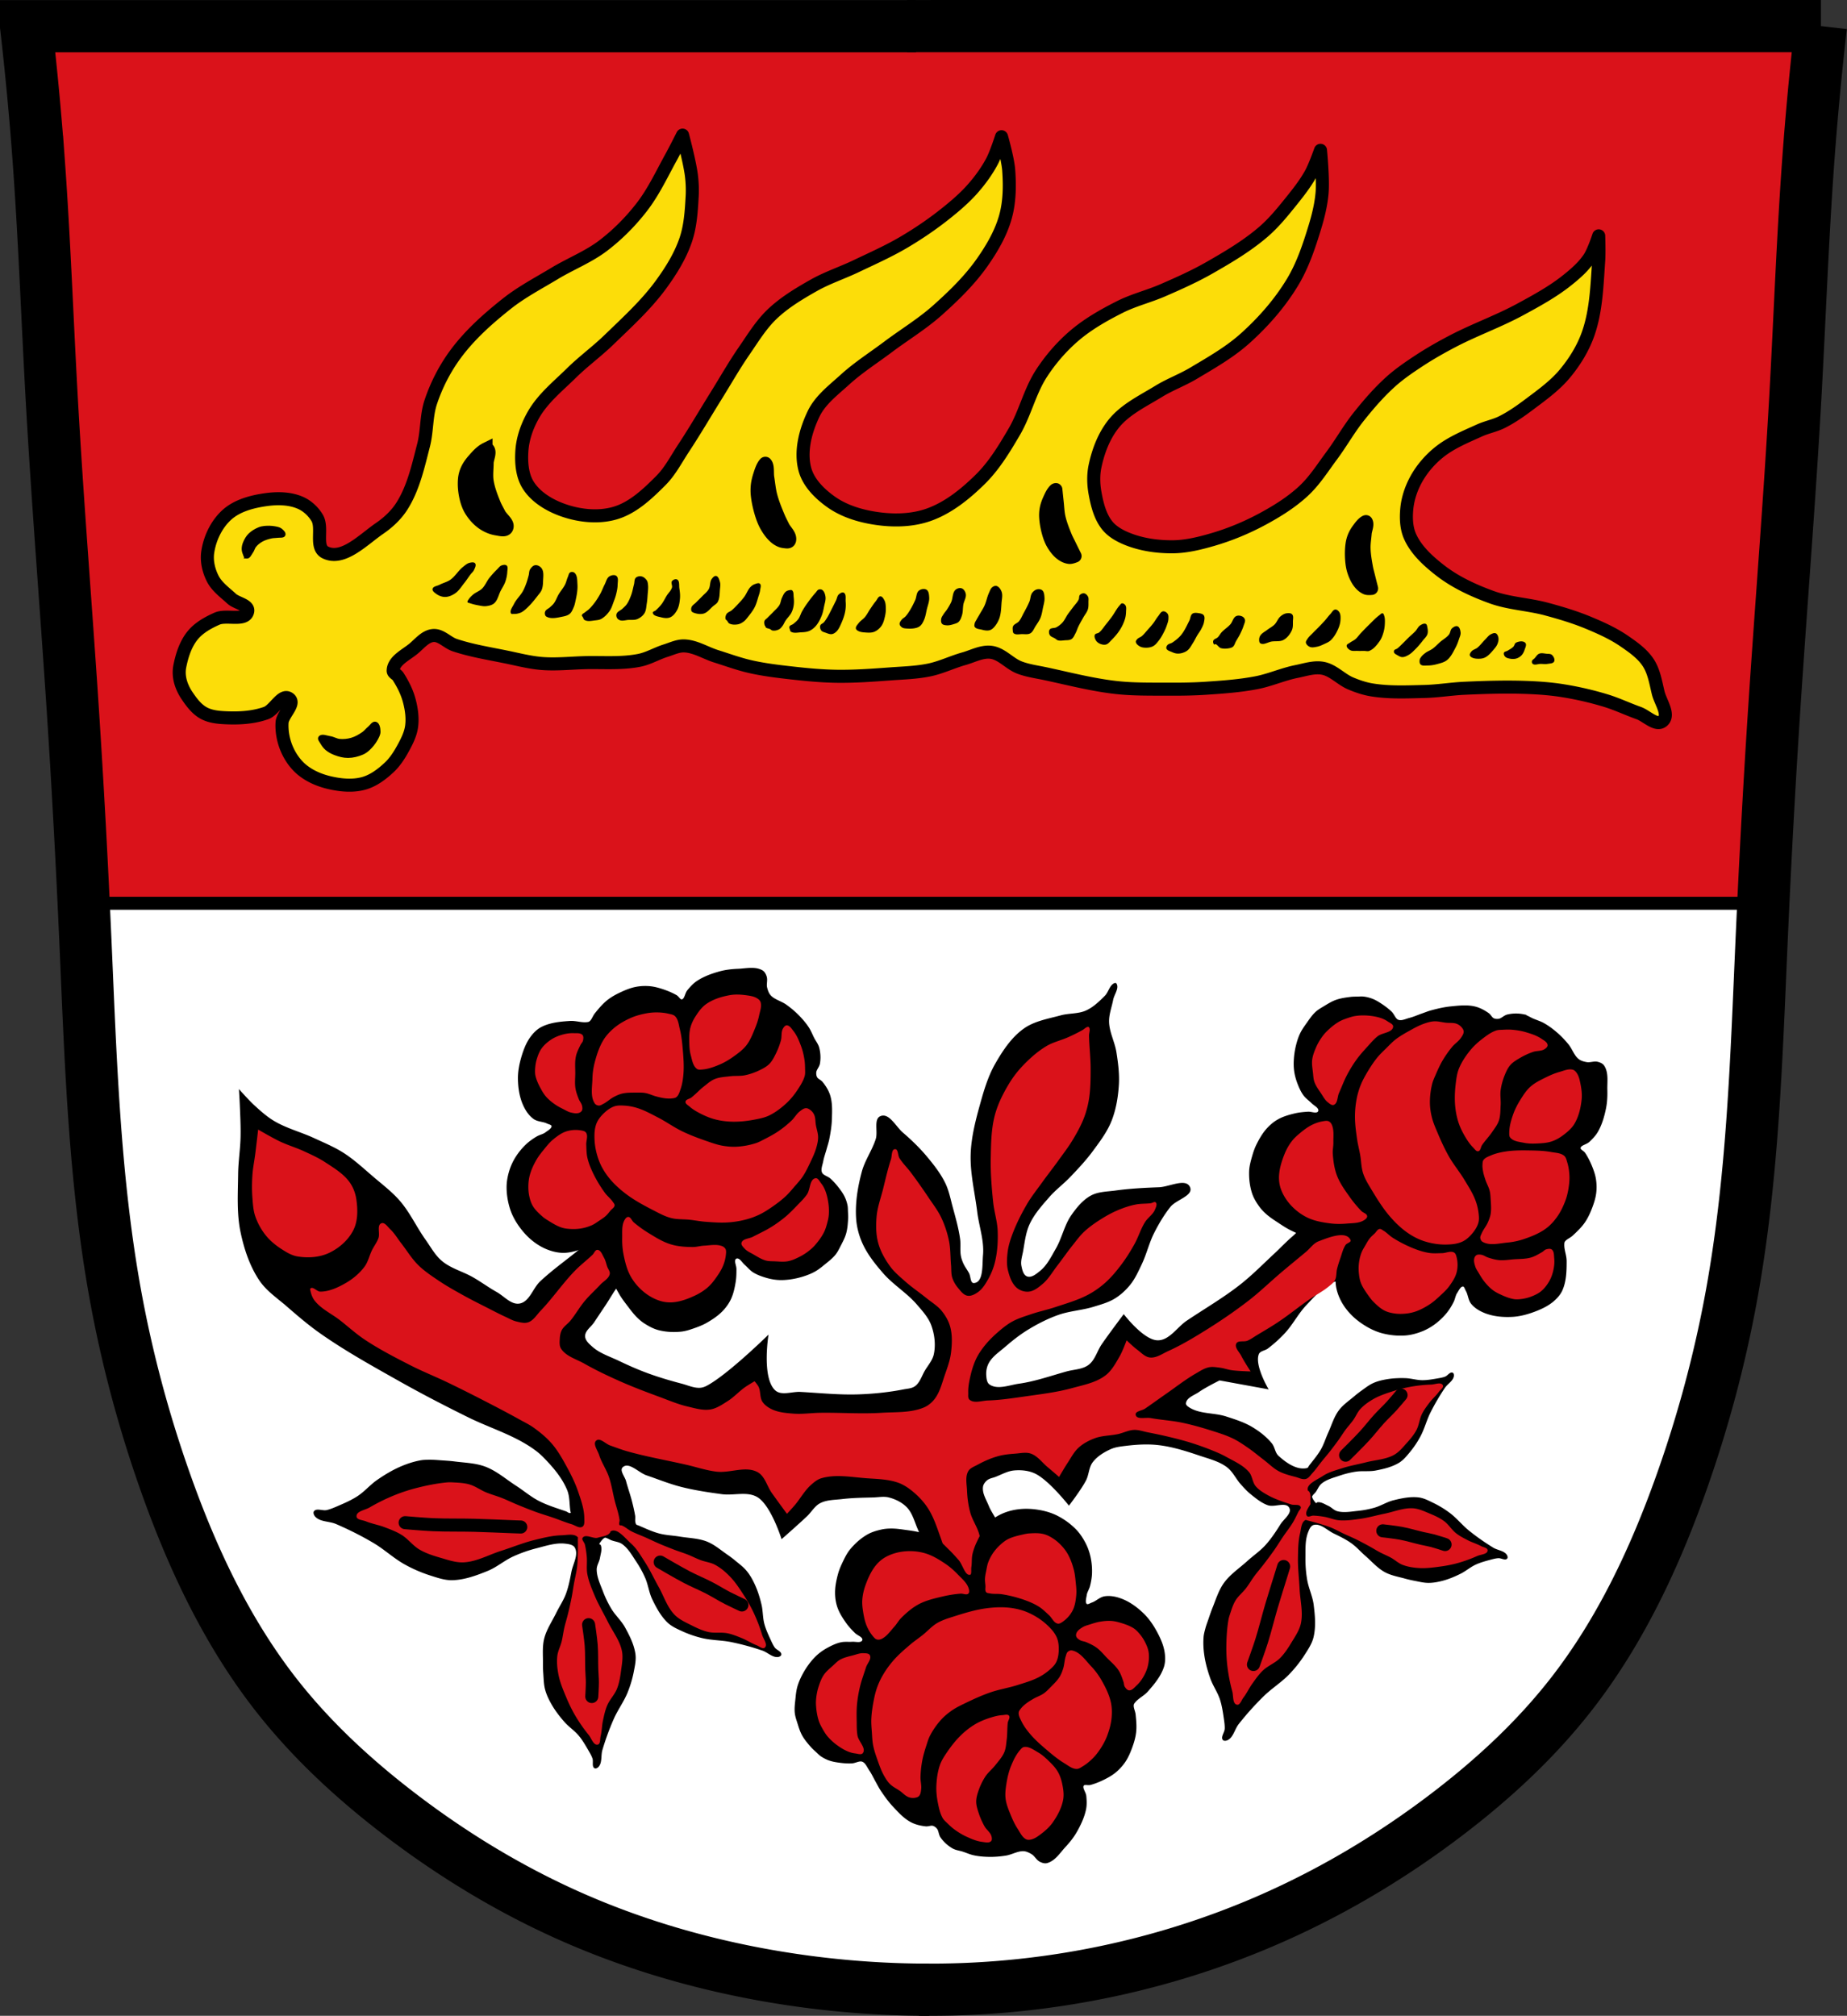 <svg xmlns="http://www.w3.org/2000/svg" width="707.777" height="772.541"><rect width="100%" height="100%" fill="#333333" stroke="none"/><path style="fill:#da121a;fill-opacity:1;stroke:#000;stroke-width:1px;stroke-linecap:butt;stroke-linejoin:miter;stroke-opacity:1" d="m34.832 93.319 685.212 2.68-13.396 255.865-10.047 170.8-18.085 111.189-30.142 72.339-46.216 57.603-77.028 52.245-83.726 27.462-81.716 4.019-79.037-16.745-61.622-24.783-59.613-40.188-45.547-51.575-30.141-79.038-21.434-101.14-6.698-115.207-12.057-212.329z" transform="translate(-24.015 -84.343)"/><path style="fill:#fff;stroke:#000;stroke-width:1px;stroke-linecap:butt;stroke-linejoin:miter;stroke-opacity:1" d="m56.979 429.883 641.166.306-.613 46.564-3.37 55.753-6.739 56.673-25.426 79.954-17.155 34.923-39.824 54.528-34.616 27.57-56.98 34.004-45.644 14.704-35.228 9.19-49.627 3.37-54.835-6.433-38.905-8.578-34.003-8.27-39.212-21.444-44.419-30.634-37.68-32.778-27.57-38.293-18.38-41.355-25.426-113.652-5.514-56.979z" transform="translate(-24.015 -84.343)"/><path style="fill:none;stroke:#000;stroke-width:20;stroke-linecap:butt;stroke-linejoin:miter;stroke-miterlimit:4;stroke-opacity:1;stroke-dasharray:none" d="M380.096 846.884a358.049 358.049 0 0 1-61.898-5.4c-26.242-4.612-52-12.18-76.324-23.05-22.989-10.275-44.635-23.472-64.64-38.764-17.482-13.363-33.796-28.404-47.356-45.732-18.84-24.074-32.032-52.13-42.274-80.932-8.456-23.78-15.006-48.239-19.487-73.076-8.011-44.407-9.374-89.703-11.367-134.783-1.317-29.788-2.918-59.563-4.872-89.315-2.63-40.061-5.9-80.082-8.12-120.168-1.648-29.771-2.719-59.576-4.871-89.315a1229.885 1229.885 0 0 0-4.872-51.965 1410946499.35 1410946499.35 0 0 1 341.019 0" transform="translate(-24.015 -84.343)"/><path style="fill:none;stroke:#000;stroke-width:20;stroke-linecap:butt;stroke-linejoin:miter;stroke-miterlimit:4;stroke-opacity:1;stroke-dasharray:none" d="M376.242 846.85a327.287 327.287 0 0 0 61.17-4.915c26.352-4.636 52.138-12.525 76.52-23.543 22.945-10.369 44.622-23.494 64.641-38.764 17.497-13.344 33.8-28.398 47.356-45.732 18.832-24.08 32.03-52.13 42.274-80.932 8.458-23.778 15.007-48.238 19.487-73.075 8.01-44.408 9.374-89.703 11.367-134.784 1.318-29.787 2.919-59.562 4.872-89.314 2.63-40.062 5.9-80.082 8.12-120.169 1.648-29.77 2.719-59.576 4.871-89.314 1.256-17.354 2.88-34.68 4.872-51.965a1410946499.35 1410946499.35 0 0 0-341.019 0M371.64 94.358h13.79" transform="translate(-24.015 -84.343)"/><path style="fill:none;stroke:#000;stroke-width:5;stroke-linecap:round;stroke-linejoin:miter;stroke-miterlimit:4;stroke-opacity:1;stroke-dasharray:none" d="M56.709 430.512h637.985" transform="translate(-24.015 -84.343)"/><path style="fill:#fcdd09;fill-opacity:1;stroke:#000;stroke-width:5;stroke-linecap:butt;stroke-linejoin:round;stroke-miterlimit:4;stroke-opacity:1;stroke-dasharray:none" d="M95.647 350.874c1.735 2.577 3.708 5.251 6.433 6.74 2.83 1.545 6.274 1.734 9.497 1.838 4.836.155 9.839-.22 14.398-1.838 3.284-1.167 6.116-7.633 8.884-5.514 2.54 1.944-2.58 5.996-2.757 9.19-.191 3.42.487 6.962 1.838 10.109 1.297 3.022 3.283 5.872 5.82 7.965 2.96 2.441 6.68 4.02 10.416 4.901 4.274 1.008 8.936 1.468 13.172.306 3.716-1.019 6.99-3.492 9.803-6.126 2.296-2.15 4.018-4.892 5.514-7.659 1.353-2.502 2.671-5.147 3.063-7.965.467-3.35-.037-6.842-.919-10.109-.88-3.263-2.457-6.349-4.288-9.19-.51-.791-1.857-1.203-1.838-2.144.077-3.901 4.993-6.049 7.964-8.578 2.243-1.909 4.418-4.651 7.352-4.901 3.007-.256 5.41 2.72 8.272 3.676 6.46 2.159 13.24 3.22 19.912 4.595 4.472.922 8.927 2.084 13.478 2.45 5.294.427 10.622-.14 15.93-.306 7.151-.222 14.428.485 21.444-.919 3.518-.704 6.676-2.649 10.103-3.713 2.317-.72 4.627-1.879 7.052-1.8 4.292.137 8.155 2.696 12.253 3.982 4.377 1.372 8.698 2.973 13.173 3.982 5.34 1.204 10.796 1.843 16.236 2.45 5.596.626 11.218 1.148 16.848 1.226 6.848.096 13.695-.418 20.525-.919 5.016-.368 10.09-.492 15.01-1.532 4.518-.954 8.726-3.044 13.173-4.288 3.435-.962 6.88-2.917 10.416-2.451 4.08.537 7.029 4.382 10.876 5.842 3.286 1.247 6.825 1.687 10.26 2.43 8.849 1.91 17.658 4.187 26.652 5.207 6.534.741 13.142.619 19.717.65 4.866.023 9.738-.022 14.593-.344 6.56-.435 13.151-.896 19.606-2.144 5.205-1.007 10.117-3.252 15.317-4.289 3.329-.664 6.775-1.864 10.109-1.225 3.98.762 6.94 4.25 10.676 5.82 2.574 1.083 5.255 1.996 8.01 2.45 6.653 1.099 13.478.78 20.219.614 5.12-.127 10.2-.989 15.317-1.226 8.059-.373 16.14-.62 24.2-.306 4.509.176 9.024.514 13.48 1.225a124.58 124.58 0 0 1 16.43 3.781c4.323 1.31 8.417 3.283 12.672 4.797 3.042 1.082 6.726 5.15 9.19 3.063 2.79-2.363-.85-7.28-1.711-10.833-.953-3.933-1.591-8.14-3.803-11.53-2.253-3.45-5.795-5.935-9.19-8.27-4.252-2.926-9.021-5.064-13.786-7.047-5.158-2.145-10.538-3.744-15.93-5.207-6.958-1.889-14.359-2.136-21.137-4.595-7.041-2.555-14.019-5.792-19.912-10.416-4.496-3.528-9.014-7.643-11.334-12.866-1.46-3.288-1.584-7.143-1.226-10.722.397-3.952 1.742-7.865 3.677-11.334 2.152-3.86 5.146-7.325 8.577-10.11 4.596-3.73 10.223-6.012 15.614-8.457 2.78-1.26 5.858-1.815 8.587-3.183 3.696-1.854 7.109-4.256 10.415-6.74 4.862-3.652 9.91-7.262 13.785-11.947 3.763-4.548 6.95-9.74 8.884-15.317 3.075-8.869 3.317-18.514 3.983-27.877.224-3.157 0-9.496 0-9.496s-1.933 6.001-3.676 8.577c-2.267 3.349-5.41 6.065-8.578 8.578-5.462 4.33-11.642 7.7-17.768 11.028-8.429 4.58-17.543 7.797-26.038 12.253-4.342 2.278-8.621 4.696-12.718 7.39-3.79 2.491-7.569 5.056-10.938 8.091-4.47 4.027-8.432 8.614-12.186 13.315-3.8 4.76-6.782 10.123-10.415 15.01-3.426 4.608-6.522 9.566-10.722 13.48-4.621 4.306-10.07 7.713-15.623 10.722-6.12 3.314-12.617 6.02-19.3 7.964-5.078 1.477-10.335 2.763-15.623 2.757-5.809-.006-11.776-.871-17.155-3.063-2.859-1.165-5.75-2.78-7.658-5.208-2.696-3.43-3.817-7.961-4.595-12.253-.62-3.416-.719-7.02 0-10.416 1.23-5.82 3.473-11.7 7.225-16.316 4.43-5.451 11.13-8.615 17.115-12.291 4.269-2.623 9.034-4.365 13.34-6.928 6.886-4.1 13.953-8.117 19.911-13.479 6.949-6.253 13.244-13.44 18.074-21.444 3.928-6.51 6.36-13.864 8.578-21.137 1.308-4.29 2.379-8.702 2.757-13.172.456-5.397-.613-16.236-.613-16.236s-2.13 6.076-3.676 8.883c-2.05 3.723-4.692 7.102-7.352 10.416-3.376 4.206-6.797 8.453-10.886 11.969-6.276 5.396-13.479 9.66-20.667 13.763-5.712 3.26-11.737 5.954-17.768 8.578-5.425 2.36-11.26 3.769-16.542 6.433-6.147 3.1-12.233 6.55-17.461 11.028-4.837 4.144-9.088 9.059-12.56 14.398-4.483 6.894-6.267 15.263-10.416 22.363-3.803 6.508-7.788 13.105-13.172 18.38-5.661 5.546-12.139 10.793-19.606 13.448-5.985 2.128-12.692 2.369-18.993 1.563-6.438-.825-13.078-2.69-18.38-6.434-4.39-3.1-8.726-7.366-10.11-12.56-1.847-6.936.252-14.804 3.37-21.27 2.561-5.31 7.591-9.068 11.948-13.04 5.116-4.664 11.005-8.403 16.542-12.56 6.305-4.731 13.114-8.839 18.993-14.09 6.25-5.584 12.348-11.516 17.155-18.381 3.745-5.35 7.143-11.167 8.884-17.461 1.582-5.722 1.647-11.846 1.225-17.768-.312-4.375-2.757-12.866-2.757-12.866s-2.073 6.505-3.676 9.496c-2.008 3.746-4.542 7.228-7.352 10.416-3.202 3.633-6.926 6.795-10.722 9.803-4.965 3.934-10.233 7.507-15.691 10.722-5.885 3.466-12.149 6.249-18.313 9.19-5.362 2.558-11.066 4.424-16.236 7.352-5.619 3.183-11.261 6.565-15.93 11.028-4.265 4.079-7.366 9.235-10.721 14.091-3.833 5.549-7.156 11.432-10.722 17.155-4.196 6.734-8.19 13.597-12.56 20.219-2.746 4.161-5.06 8.72-8.577 12.253-5.117 5.14-10.791 10.577-17.768 12.56-6.396 1.818-13.65 1.012-19.912-1.225-5.097-1.82-10.274-4.925-13.172-9.497-2.392-3.772-2.744-8.716-2.451-13.172.324-4.93 2.105-9.824 4.595-14.092 3.588-6.15 9.345-10.763 14.42-15.756 4.563-4.49 9.78-8.277 14.376-12.733 6.949-6.739 14.205-13.32 19.912-21.138 3.854-5.279 7.401-10.963 9.496-17.155 1.787-5.28 2.144-10.976 2.451-16.542a45.681 45.681 0 0 0-.306-8.27c-.661-5.187-3.37-15.318-3.37-15.318s-2.787 5.553-4.289 8.271c-3.607 6.53-6.77 13.398-11.334 19.3-4.24 5.483-9.2 10.492-14.704 14.704-5.704 4.364-12.538 7.013-18.687 10.722-6.21 3.745-12.7 7.131-18.38 11.64-7.182 5.703-14.166 11.918-19.606 19.3-4.091 5.551-7.32 11.836-9.497 18.38-1.763 5.305-1.356 11.13-2.757 16.542-2.063 7.973-3.872 16.32-8.27 23.282-2.16 3.419-5.242 6.293-8.578 8.578-6.262 4.288-14.042 12.582-20.831 9.19-4.033-2.015-.777-9.288-3.064-13.173-1.466-2.492-3.785-4.657-6.433-5.82-4.037-1.775-8.805-1.835-13.172-1.226-5.315.742-11.027 2.225-15.01 5.82-4 3.612-6.596 9.063-7.353 14.399-.481 3.392.38 7.044 1.943 10.094 1.605 3.13 4.66 5.29 7.247 7.673 1.924 1.772 6.706 2.351 6.127 4.902-.888 3.911-8.051 1.102-11.722 2.72-3.484 1.535-7.024 3.506-9.415 6.47-2.704 3.35-4.07 7.724-4.902 11.947-.738 4.04.691 7.924 2.757 11.028z" transform="translate(-24.015 -84.343)"/><path style="fill:#000;fill-opacity:1;stroke:#000;stroke-width:1px;stroke-linecap:butt;stroke-linejoin:miter;stroke-opacity:1" d="M146.5 366.957c.764-1.085 2.668-.188 3.982 0 1.263.18 2.405.955 3.676 1.072 1.533.142 3.12-.021 4.595-.46 1.598-.474 3.078-1.338 4.442-2.297.798-.56 1.387-1.377 2.144-1.991.825-.67 1.582-2.127 2.604-1.838 1.123.317 1.339 2.05 1.379 3.216.037 1.082-.548 2.117-1.073 3.064-.791 1.43-1.858 2.724-3.063 3.83-.678.621-1.45 1.17-2.297 1.53-1.732.74-3.632 1.217-5.515 1.226-1.722.008-3.445-.459-5.054-1.072-1.154-.44-2.278-1.035-3.217-1.838-.745-.638-1.36-1.441-1.838-2.298-.37-.662-1.203-1.524-.766-2.144zM118.447 297.937c1.047.086 1.493-1.277 2.06-2.028.545-.723.67-1.644 1.258-2.342.708-.843 1.626-1.58 2.653-2.139 1.112-.605 2.397-.98 3.678-1.254.75-.16 1.545-.102 2.306-.218.828-.127 2.096.127 2.45-.52.39-.711-.538-1.581-1.218-2.113-.63-.493-1.555-.65-2.395-.797-1.269-.224-2.598-.249-3.885-.12-.725.073-1.454.226-2.109.498-1.34.558-2.609 1.316-3.588 2.27-.896.874-1.507 1.956-1.971 3.045-.333.78-.557 1.614-.56 2.444-.002.659.162 1.324.429 1.943.207.48.293 1.281.892 1.33z" transform="translate(-24.015 -84.343)"/><path style="fill:#000;fill-opacity:1;stroke:#000;stroke-width:5;stroke-linecap:butt;stroke-linejoin:miter;stroke-miterlimit:4;stroke-opacity:1;stroke-dasharray:none" d="M210.255 256.407c-1.901.945-3.366 2.629-4.766 4.224-.977 1.114-1.872 2.336-2.49 3.683a11.182 11.182 0 0 0-.976 3.574c-.227 2.379.01 4.818.542 7.148.397 1.739 1 3.473 1.95 4.982 1.184 1.88 2.719 3.612 4.548 4.874 1.573 1.085 3.418 1.879 5.307 2.166 1.254.19 3.18.786 3.791-.325.98-1.782-1.892-3.603-2.816-5.415-.66-1.295-1.406-2.551-1.95-3.9-1.131-2.806-2.25-5.672-2.707-8.664-.349-2.284-.023-4.62 0-6.931.018-1.842 1.52-4.343.108-5.524-.141-.118-.376.026-.541.108zM317.082 262.076c-.938 1.114-1.504 2.915-2.047 4.623-.38 1.193-.693 2.484-.828 3.872a17.787 17.787 0 0 0 .028 3.619c.26 2.368.798 4.752 1.487 6.999.514 1.676 1.146 3.33 1.941 4.727.991 1.741 2.16 3.302 3.42 4.37 1.083.92 2.275 1.526 3.41 1.628.752.068 1.958.47 2.127-.684.271-1.853-1.68-3.372-2.51-5.072-.594-1.213-1.23-2.381-1.764-3.658-1.113-2.66-2.229-5.38-2.983-8.287-.577-2.22-.774-4.556-1.14-6.837-.293-1.818.16-4.43-.847-5.46-.1-.102-.212.063-.294.16z" transform="translate(-24.015 -84.343)"/><path style="fill:#000;fill-opacity:1;stroke:#000;stroke-width:5;stroke-linecap:round;stroke-linejoin:round;stroke-miterlimit:4;stroke-opacity:1;stroke-dasharray:none" d="M428.325 272.104c-1.005.937-1.683 2.474-2.332 3.932-.453 1.018-.848 2.122-1.07 3.314a13.32 13.32 0 0 0-.201 3.117c.11 2.046.495 4.111 1.039 6.063.406 1.456.931 2.894 1.635 4.117.877 1.523 1.942 2.895 3.13 3.845 1.02.817 2.17 1.368 3.293 1.483.746.076 2.163-.539 2.163-.539s-1.461-2.944-2.18-4.427c-.514-1.059-1.074-2.08-1.525-3.192-.94-2.317-1.88-4.686-2.448-7.207-.434-1.925-.482-3.942-.704-5.915-.176-1.573-.497-4.721-.497-4.721s-.216.048-.303.13zM547.257 284.326c-1.08.592-1.971 1.829-2.822 3-.595.817-1.151 1.73-1.567 2.772a12.32 12.32 0 0 0-.746 2.828c-.27 1.921-.294 3.937-.154 5.89.105 1.458.321 2.931.738 4.254.519 1.648 1.236 3.208 2.14 4.411.777 1.035 1.719 1.858 2.716 2.271.661.275 2.056.093 2.056.093s-.792-3.121-1.176-4.69c-.274-1.12-.596-2.216-.804-3.369-.434-2.399-.857-4.847-.916-7.333-.045-1.9.275-3.777.43-5.662.125-1.503 1.088-3.404.403-4.502-.069-.11-.298.037-.298.037z" transform="translate(-24.015 -84.343)"/><path style="fill:#000;fill-opacity:1;stroke:none" d="M191.225 311.97c.962.693 2.183 1.158 3.37 1.148 1.356-.011 2.706-.617 3.829-1.378 1.466-.995 2.413-2.6 3.523-3.983.87-1.083 1.608-2.265 2.45-3.37.397-.52.956-.935 1.226-1.531.363-.803.988-1.899.46-2.604-.416-.555-1.392-.382-2.069-.23-.995.224-1.806.972-2.603 1.608-1.793 1.43-2.95 3.582-4.825 4.902-1.242.874-2.793 1.204-4.136 1.914-.92.488-2.483.586-2.68 1.609-.152.787.805 1.445 1.455 1.914zM204.014 315.492c1.07.377 2.178.644 3.294.843.985.175 1.992.423 2.986.306 1.075-.127 2.245-.365 3.064-1.072 1.374-1.187 1.693-3.213 2.527-4.825.593-1.146 1.337-2.228 1.762-3.446.427-1.23.7-2.53.765-3.83.04-.794.348-1.828-.23-2.374-.464-.438-1.311-.288-1.914-.076-.734.258-1.206.987-1.761 1.531a34.473 34.473 0 0 0-2.987 3.294c-1.012 1.285-1.596 2.907-2.757 4.059-.98.972-2.397 1.4-3.447 2.297-.659.564-1.304 1.178-1.761 1.915-.188.302-.518.666-.383.995.117.286.552.28.842.383zM219.867 319.475c-.67-1.058.53-2.471 1.073-3.6.873-1.82 2.464-3.215 3.446-4.978.529-.949.928-1.967 1.302-2.987.367-1 .644-2.033.919-3.063.202-.76.118-1.631.536-2.298.453-.722 1.143-1.516 1.991-1.608.908-.098 1.93.475 2.45 1.225.953 1.371.582 3.31.537 4.978-.03 1.112-.12 2.262-.536 3.294-.336.834-.984 1.507-1.532 2.22-1.102 1.437-2.232 2.866-3.523 4.136-.801.789-1.62 1.6-2.604 2.145-.565.312-1.204.489-1.838.612a5.211 5.211 0 0 1-1.225.077c-.335-.015-.816.13-.996-.153zM233.346 320.623c1.841 1.1 4.33.417 6.433 0 .921-.182 1.894-.458 2.604-1.072.72-.621 1.066-1.584 1.455-2.45.242-.538.409-1.11.537-1.685.518-2.337 1.068-4.734.919-7.123-.096-1.526.014-3.449-1.15-4.442-.409-.35-1.134-.41-1.608-.153-.582.316-.65 1.156-.919 1.762-.418.945-.607 1.986-1.072 2.91-.67 1.335-1.69 2.467-2.45 3.752-.663 1.121-1.063 2.4-1.838 3.447-.43.58-.997 1.047-1.532 1.531-.538.487-1.311.757-1.685 1.379a1.783 1.783 0 0 0-.23 1.149c.056.373.213.802.536.995zM247.974 321.925c1.224.74 2.866.303 4.289.153.732-.077 1.499-.18 2.144-.536 1.297-.713 2.367-1.85 3.217-3.063.767-1.095 1.133-2.426 1.608-3.676.353-.928.689-1.868.919-2.834.27-1.13.523-2.283.536-3.446.013-1.159.434-2.708-.46-3.446-.69-.57-1.917-.314-2.68.153-1.034.633-1.275 2.066-1.838 3.14-.589 1.122-1.002 2.333-1.608 3.446-.62 1.138-1.3 2.25-2.068 3.293-.698.948-1.449 1.866-2.298 2.68-.445.429-.987.746-1.455 1.15-.451.389-1.21.636-1.302 1.225-.04.26.254.46.383.69.202.358.26.858.613 1.071zM261.683 322.078c.977.3 2.043-.082 3.063-.153 1.15-.08 2.377.125 3.446-.306 1.095-.441 2.126-1.224 2.757-2.221.702-1.11.7-2.535.92-3.83.17-1.011.236-2.039.306-3.063.094-1.376.319-2.766.153-4.135-.067-.554-.142-1.15-.46-1.608-.488-.706-1.226-1.365-2.067-1.532-.723-.144-1.618.02-2.145.536-.624.61-.463 1.684-.689 2.527-.363 1.352-.59 2.746-1.072 4.06-.45 1.221-.945 2.451-1.685 3.522-.462.669-1.096 1.202-1.685 1.762-.709.673-1.856 1.007-2.22 1.914-.202.5-.111 1.139.152 1.608.25.446.737.77 1.226.92zM277.382 320.93c1.113.284 2.392.454 3.447 0 1.194-.514 2.058-1.692 2.68-2.834.718-1.315.936-2.873 1.072-4.365.119-1.299-.032-2.617-.23-3.906-.175-1.145.167-2.8-.842-3.37-.605-.341-1.578.054-1.991.613-.485.657.232 1.667 0 2.45-.346 1.168-1.344 2.032-1.991 3.064-.682 1.087-1.217 2.27-1.991 3.293-.654.864-1.426 1.638-2.221 2.374-.36.333-1.192.43-1.15.92.107 1.217 2.033 1.458 3.217 1.76zM289.866 319.168c1.2.445 2.603.677 3.829.307 1.462-.442 2.435-1.846 3.6-2.834.606-.514 1.377-.912 1.76-1.608.776-1.409.702-3.147.843-4.749.085-.966.27-1.978 0-2.91-.252-.87-.567-2.114-1.455-2.297-.665-.138-1.285.599-1.685 1.148-.798 1.098-.482 2.724-1.148 3.906-.595 1.055-1.614 1.806-2.451 2.68-.799.836-1.643 1.626-2.45 2.451-.569.581-1.383 1.008-1.686 1.762-.19.474-.231 1.077 0 1.532.158.309.517.492.843.612zM302.272 321.925c-.496-.514-.254-1.51.077-2.144.414-.792 1.47-1.023 2.144-1.608.928-.805 1.773-1.701 2.604-2.604.749-.813 1.49-1.637 2.145-2.527.876-1.193 1.34-2.694 2.374-3.753.45-.461.999-.862 1.608-1.072.63-.218 1.496-.598 1.991-.153.609.545.17 1.638.077 2.45-.102.892-.425 1.746-.69 2.604-.406 1.32-.752 2.675-1.378 3.906-.674 1.325-1.601 2.512-2.527 3.676-.518.65-1.018 1.342-1.685 1.838-.66.49-1.412.926-2.221 1.072-1.085.196-2.31.192-3.293-.306-.549-.278-.665-1.127-1.226-1.379zM317.36 324.53c.1.654 1.181.598 1.761.918.31.172.57.475.92.536.842.149 1.768-.062 2.526-.46.544-.284.929-.814 1.302-1.301.467-.608.73-1.35 1.15-1.991.707-1.087 1.716-1.98 2.297-3.14.43-.86.7-1.807.842-2.757.155-1.036.12-2.1 0-3.14-.103-.886.065-2.024-.613-2.604-.252-.217-.667-.13-.995-.077-.52.085-1.056.27-1.455.613-.704.605-1.06 1.534-1.455 2.374-.403.855-.444 1.864-.92 2.68-.6 1.032-1.556 1.812-2.374 2.68-.742.79-1.545 1.52-2.297 2.298-.364.377-.891.658-1.072 1.15-.195.527-.08 1.144.076 1.684.058.198.334.332.307.536zM327.01 326.367c1.082.775 2.652.368 3.982.307 1.06-.05 2.164-.117 3.14-.537.938-.403 1.773-1.073 2.45-1.838 1.017-1.146 1.716-2.564 2.298-3.982.46-1.123.681-2.333.919-3.523.252-1.264.736-2.556.536-3.83-.146-.924-.46-1.986-1.225-2.526-.378-.267-.943-.307-1.379-.154-.477.168-.737.695-1.072 1.073-1.207 1.36-2.316 2.807-3.37 4.288a33.41 33.41 0 0 0-1.914 2.987c-.543.966-.803 2.092-1.456 2.987-.52.715-1.228 1.28-1.914 1.838-.456.37-1.225.455-1.455.996-.183.428.099.931.23 1.378.054.187.071.423.23.536zM338.727 325.984c.38.5 1.093.632 1.685.843.764.272 1.571.654 2.374.536.667-.098 1.281-.522 1.761-.996.903-.892 1.398-2.133 1.915-3.293.644-1.445 1.177-2.96 1.455-4.518.215-1.208.251-2.454.153-3.676-.092-1.143.3-2.79-.69-3.37-.578-.339-1.41.17-1.914.612-.634.559-.704 1.537-1.072 2.298a164.628 164.628 0 0 1-1.761 3.523c-.5.975-.964 1.973-1.532 2.91-.419.69-.843 1.387-1.379 1.991-.407.46-1.183.643-1.378 1.226-.207.617-.012 1.397.383 1.914zM352.589 325.984c.917.612 2.117.689 3.216.766 1.1.078 2.274.115 3.293-.306 1.072-.444 2.01-1.274 2.68-2.221.77-1.088 1.084-2.453 1.38-3.753.238-1.05.355-2.14.305-3.216-.044-.96-.086-1.984-.536-2.834-.337-.638-.81-1.54-1.531-1.532-.849.01-1.22 1.186-1.762 1.838-.783.943-1.453 1.975-2.144 2.987-.687 1.006-1.217 2.123-1.991 3.064-.723.878-1.765 1.467-2.451 2.374-.455.6-1.123 1.239-1.072 1.99.023.347.324.65.612.843zM369.743 324.836c.485.31 1.11.34 1.685.382 1.303.095 2.66.082 3.906-.306.535-.166 1.056-.45 1.455-.842.637-.627 1.033-1.474 1.379-2.298.51-1.216.702-2.543.995-3.83.353-1.546 1.027-3.087.92-4.67-.07-1.024-.132-2.36-.996-2.91-.822-.526-2.134-.284-2.91.305-1.05.797-.908 2.478-1.456 3.676-.597 1.31-1.237 2.604-1.99 3.83-.528.857-1.077 1.714-1.762 2.45-.408.438-1.011.677-1.379 1.15-.4.513-.91 1.113-.842 1.76.056.544.536 1.007.995 1.303zM384.984 323.38c.42.491 1.194.564 1.838.613.904.069 1.814-.192 2.68-.46.644-.198 1.35-.376 1.838-.842.686-.654 1.02-1.622 1.302-2.527.414-1.327.296-2.767.536-4.136.244-1.39 1.213-2.754.92-4.135-.179-.84-.728-1.77-1.532-2.068-.76-.282-1.768-.002-2.374.536-1.256 1.115-.987 3.22-1.685 4.748-.452.988-1.017 1.923-1.609 2.834-.398.612-.92 1.139-1.302 1.761-.358.584-.817 1.161-.919 1.838-.092.615-.097 1.366.307 1.838zM397.544 324.606c.556.814 1.804.82 2.757 1.072.673.178 1.37.32 2.067.306.416-.008.847-.059 1.226-.23.53-.239.994-.635 1.378-1.072a10.351 10.351 0 0 0 1.992-3.37c.658-1.873.701-3.916.842-5.896.103-1.452.519-3.006 0-4.366-.342-.895-.994-1.878-1.915-2.144-.535-.155-1.167.118-1.608.46-.678.525-.942 1.441-1.302 2.22-.715 1.547-.985 3.272-1.685 4.825-.493 1.094-1.168 2.097-1.761 3.14-.48.845-.995 1.671-1.455 2.527-.19.352-.445.684-.536 1.073-.112.472-.274 1.054 0 1.455zM412.478 327.056c.83.686 2.14.308 3.216.307 1.052-.001 2.227.215 3.14-.307 1.016-.58 1.427-1.855 2.068-2.833.665-1.015 1.38-2.017 1.838-3.14.477-1.17.67-2.438.919-3.676.265-1.317.704-2.643.613-3.983-.067-.983-.112-2.172-.843-2.833-.5-.454-1.33-.529-1.991-.383-.768.17-1.455.74-1.915 1.378-.655.912-.577 2.175-.995 3.217-.638 1.59-1.488 3.086-2.298 4.595-.557 1.038-1.002 2.163-1.761 3.063-.62.735-1.767.992-2.221 1.838-.23.43-.197.97-.153 1.456.04.45.034 1.014.383 1.301zM428.33 329.048c.356.232.665.57 1.073.689.833.245 1.739.076 2.604 0 .878-.077 1.862.017 2.604-.46.756-.486 1.097-1.433 1.531-2.22.47-.852.724-1.807 1.149-2.681.559-1.15 1.219-2.25 1.838-3.37.581-1.05 1.413-1.991 1.761-3.14.283-.93.23-1.937.23-2.91 0-.64.132-1.34-.153-1.914-.29-.584-.816-1.18-1.455-1.302-.587-.114-1.283.17-1.685.612-.408.449-.2 1.213-.46 1.762-.5 1.056-1.372 1.893-2.067 2.833-.683.924-1.41 1.816-2.068 2.757-.75 1.074-1.254 2.332-2.144 3.294a8.72 8.72 0 0 1-2.298 1.76c-.784.417-2.008.123-2.527.843-.403.56-.325 1.46 0 2.068.39.73 1.375.925 2.068 1.379zM443.954 329.737c.334.58.919 1.03 1.532 1.302.73.323 1.606.523 2.374.306.82-.232 1.386-1.007 1.99-1.608 1.288-1.279 2.49-2.67 3.447-4.212.783-1.262 1.423-2.633 1.838-4.06.253-.866.361-1.777.383-2.68.02-.82.21-1.758-.23-2.45-.27-.425-.8-.805-1.302-.766-.361.028-.596.422-.842.69-1.219 1.322-2.001 2.99-3.063 4.441a78.704 78.704 0 0 1-2.374 3.063c-.821 1.014-1.51 2.172-2.528 2.987-.472.379-1.342.3-1.608.843-.32.652.021 1.514.383 2.144zM459.27 330.35c.093.736.816 1.309 1.456 1.684.764.449 1.718.549 2.604.537.891-.013 1.825-.18 2.604-.613.883-.492 1.52-1.349 2.144-2.144.791-1.01 1.407-2.151 1.991-3.294.417-.814.779-1.66 1.072-2.527.263-.774.57-1.558.613-2.374.037-.696.098-1.5-.306-2.068-.384-.54-1.107-1.02-1.762-.919-.856.132-1.282 1.173-1.838 1.838-.717.859-1.23 1.872-1.914 2.757-.72.931-1.514 1.803-2.298 2.68-.674.755-1.294 1.57-2.068 2.222-.536.451-1.295.625-1.761 1.148-.266.299-.586.676-.536 1.073zM470.988 332.877c.297.796 1.373 1.022 2.145 1.378.557.258 1.151.47 1.761.537.662.072 1.348.02 1.991-.154.794-.214 1.59-.545 2.221-1.072.898-.749 1.435-1.85 2.068-2.833.619-.962 1.098-2.006 1.685-2.987.465-.778 1.042-1.49 1.455-2.298.438-.857.904-1.733 1.072-2.68.152-.855.414-1.887-.076-2.604-.407-.595-1.28-.734-1.992-.843-.786-.12-1.73-.236-2.374.23-.769.556-.72 1.758-1.149 2.604-.971 1.918-1.846 3.934-3.216 5.59-.923 1.117-2.094 2.023-3.293 2.834-.596.404-1.458.44-1.915.996-.287.35-.54.878-.383 1.302zM489.445 331.345c.667-.626 1.494 1.13 2.374 1.379.983.278 2.057.249 3.064.076.565-.096 1.174-.237 1.608-.612.596-.517.762-1.381 1.149-2.068.505-.897 1.075-1.758 1.531-2.68.553-1.118 1.08-2.258 1.455-3.447.22-.697.63-1.433.46-2.144-.123-.512-.528-.984-.996-1.226-.704-.363-1.658-.494-2.374-.153-1.157.553-1.371 2.18-2.22 3.14-1.007 1.137-2.345 1.944-3.37 3.064-.542.59-.883 1.353-1.456 1.914-.496.486-1.389.597-1.684 1.226-.175.37-.113.862.076 1.225.076.145.256.409.383.306zM506.983 330.886c1.259.765 2.908-.476 4.365-.69 1.504-.22 3.184.114 4.519-.612 1.447-.788 2.556-2.243 3.216-3.753.443-1.012.38-2.188.383-3.293.002-.925.328-2.084-.306-2.757-.515-.547-1.48-.502-2.221-.383-.857.138-1.643.655-2.298 1.225-.95.829-1.33 2.17-2.22 3.064-.826.828-1.91 1.35-2.834 2.068-.889.689-1.988 1.203-2.604 2.144a2.884 2.884 0 0 0-.46 1.608c.01.484.046 1.127.46 1.379zM524.444 330.656c.144.726.847 1.326 1.532 1.608.85.35 1.854.099 2.757-.076.936-.182 1.818-.59 2.68-.996.88-.413 1.82-.79 2.528-1.455 1.248-1.174 2.135-2.724 2.833-4.289.495-1.108.857-2.31.92-3.523.051-1.006.086-2.14-.46-2.987-.33-.511-.925-1.046-1.532-.995-.864.072-1.315 1.135-1.914 1.761-.74.772-1.356 1.654-2.068 2.451a89.738 89.738 0 0 1-2.604 2.757c-.63.647-1.292 1.261-1.915 1.915-.76.798-1.641 1.513-2.22 2.45-.26.42-.632.895-.537 1.379zM540.067 331.728c-.078.726.669 1.4 1.302 1.762.847.484 1.937.255 2.91.306.816.043 1.634 0 2.451 0 .664 0 1.375.245 1.992 0 1.695-.673 2.929-2.264 3.982-3.753.693-.98 1.117-2.141 1.455-3.293.327-1.115.492-2.284.536-3.446.037-.973.072-1.985-.23-2.91-.12-.37-.235-.898-.612-.996-.454-.117-.847.414-1.226.69-1.46 1.062-2.687 2.416-3.982 3.675a97.64 97.64 0 0 0-3.293 3.37c-.654.7-1.186 1.522-1.915 2.144-.646.552-1.465.868-2.144 1.379-.434.326-1.167.533-1.226 1.072zM558.218 334.409c.204.485.772.729 1.225.995.593.349 1.228.75 1.915.766.864.021 1.701-.412 2.45-.842 1.053-.604 1.901-1.516 2.758-2.375.997-1 1.888-2.103 2.757-3.216.597-.765 1.39-1.45 1.685-2.374.248-.778.161-1.65 0-2.45-.105-.517-.142-1.22-.613-1.456-.659-.33-1.521.143-2.144.536-.813.512-1.181 1.52-1.838 2.221-.84.896-1.8 1.672-2.68 2.527-.804.78-1.567 1.6-2.375 2.374-.626.6-1.22 1.243-1.915 1.762-.357.267-.911.31-1.148.69a.965.965 0 0 0-.077.842zM568.404 339.004c.683.627 1.829.387 2.757.383 1.213-.006 2.43-.216 3.6-.536 1.302-.358 2.701-.683 3.752-1.532 1.514-1.224 2.374-3.109 3.293-4.825.546-1.02.948-2.115 1.302-3.217.265-.825.705-1.665.613-2.527-.094-.874-.335-2.04-1.15-2.374-.702-.288-1.579.259-2.143.766-.655.587-.61 1.68-1.15 2.374-.9 1.158-2.26 1.872-3.369 2.834-.983.853-1.858 1.838-2.91 2.603-.86.626-1.907.969-2.757 1.609-.62.467-1.232.977-1.685 1.608-.246.343-.491.729-.536 1.149-.061.572-.042 1.295.383 1.685zM587.933 336.247c.94.545 2.13.584 3.216.536.712-.032 1.443-.195 2.068-.536 1.252-.685 2.215-1.824 3.14-2.91.597-.701 1.21-1.436 1.532-2.298.28-.747.475-1.594.306-2.374-.133-.616-.417-1.357-.995-1.609-.597-.259-1.336.087-1.915.383-.868.445-1.45 1.306-2.144 1.992-1.028 1.015-1.867 2.228-2.987 3.14-.676.55-1.64.728-2.221 1.378-.358.4-.755.922-.69 1.455.045.36.376.66.69.843zM600.722 335.94c.472.545 1.283.71 1.992.843.778.145 1.614.147 2.374-.077a4.499 4.499 0 0 0 1.914-1.149c.576-.588.97-1.362 1.226-2.144.28-.855.898-2.003.306-2.68-.79-.904-2.539-.638-3.6-.077-.538.285-.57 1.095-.995 1.532-.627.644-1.457 1.057-2.22 1.531-.448.278-1.173.283-1.38.766-.196.462.055 1.076.383 1.455zM611.368 338.774c.795.6 1.99 0 2.987 0 .893 0 1.8.155 2.68 0 .883-.156 2.137-.112 2.527-.92.387-.799-.18-1.934-.842-2.526-.545-.488-1.418-.383-2.145-.46-.913-.097-1.908-.352-2.757 0-.767.318-1.185 1.164-1.761 1.762-.338.35-.882.597-.996 1.072-.086.361.01.848.307 1.072zM451.142 461.094c-1.915.69-2.287 3.397-3.72 4.844-2.15 2.172-4.436 4.388-7.218 5.656-3.002 1.368-6.536 1.005-9.719 1.875-4.812 1.315-10.02 2.153-14.093 5.031-4.742 3.349-8.117 8.462-11 13.5-2.821 4.929-4.42 10.496-5.938 15.969-1.68 6.056-3.239 12.25-3.469 18.531-.273 7.458 1.59 14.842 2.5 22.25.682 5.55 2.725 11.057 2.22 16.625-.34 3.73.266 10.413-3.47 10.688-1.403.102-1.207-2.543-1.875-3.782-.686-1.274-1.593-2.43-2.187-3.75-.41-.91-.756-1.862-.938-2.843-.398-2.154-.011-4.394-.312-6.563-.576-4.152-1.75-8.203-2.844-12.25-.828-3.063-1.428-6.239-2.812-9.094-1.771-3.653-4.31-6.91-6.907-10.031-2.836-3.408-6.048-6.51-9.406-9.406-2.661-2.296-5.18-7.523-8.469-6.282-2.8 1.058-.971 5.928-1.875 8.782-1.37 4.329-4.166 8.145-5.343 12.531-1.56 5.807-2.58 11.906-2.188 17.906.218 3.338 1.107 6.678 2.5 9.719 1.908 4.164 4.84 7.824 7.844 11.281 3.838 4.418 9.045 7.513 12.875 11.938 2.161 2.497 4.51 5.047 5.625 8.156 1.24 3.454 1.694 7.378.937 10.969-.492 2.335-2.226 4.224-3.437 6.281-1.188 2.017-1.875 4.536-3.75 5.938-1.223.914-2.908.956-4.406 1.25-5.678 1.11-11.469 1.71-17.25 1.906-7.43.252-14.86-.531-22.282-.938-3.242-.177-7.367 1.583-9.718-.656-5.182-4.932-2.5-21.313-2.5-21.313s-13.985 13.749-22.282 18.813c-1.156.705-2.401 1.44-3.75 1.563-2.452.223-4.837-.94-7.218-1.563-4.45-1.165-8.871-2.474-13.188-4.063-3.735-1.374-7.379-2.999-10.969-4.718-3.412-1.635-7.2-2.803-10.03-5.313-1.244-1.102-2.819-2.432-2.845-4.093-.033-2.124 2.302-3.57 3.47-5.344 1.444-2.197 2.915-4.376 4.374-6.563 1.884-2.823 3.484-5.86 5.656-8.468 2.984-3.584 9.345-5.138 10.032-9.75 1.02-6.848-3.182-17.18-10.032-18.188-5.924-.873-8.388 8.561-12.843 12.563-5.754 5.166-12.282 9.442-17.907 14.75-2.798 2.64-4.057 7.782-7.843 8.468-3.223.584-5.925-2.805-8.782-4.406-3.114-1.745-5.995-3.883-9.093-5.656-3.89-2.227-8.475-3.366-11.907-6.25-2.627-2.208-4.289-5.363-6.28-8.157-3.42-4.794-5.892-10.276-9.72-14.75-3.03-3.54-6.802-6.377-10.343-9.406-3.677-3.144-7.242-6.479-11.313-9.093-3.54-2.274-7.466-3.884-11.281-5.657-5.057-2.35-10.586-3.738-15.375-6.593-2.751-1.64-5.167-3.808-7.531-5.97-2.121-1.938-5.938-6.25-5.938-6.25s.237 3.75.313 5.626c.168 4.185.396 8.374.312 12.562-.096 4.822-.883 9.615-.937 14.438-.085 7.423-.59 14.985.937 22.25 1.361 6.478 3.52 13.01 7.219 18.5 2.73 4.051 6.975 6.85 10.656 10.062 4.142 3.614 8.34 7.192 12.844 10.344 9.61 6.725 19.905 12.43 30.125 18.188 8.638 4.866 17.454 9.421 26.344 13.812 7.341 3.626 15.271 6.111 22.28 10.344 2.368 1.429 4.663 3.053 6.595 5.031 3.605 3.693 7.132 7.758 9.093 12.531 1.046 2.544.803 5.443 1.25 8.157.03.177.229.412.094.53-.481.427-1.236-.353-1.844-.562-3.514-1.21-7.106-2.29-10.406-4-3.081-1.596-5.74-3.902-8.656-5.781-3.886-2.503-7.459-5.675-11.781-7.313-3.716-1.407-7.81-1.497-11.75-2-1.701-.216-3.415-.317-5.125-.437-1.333-.093-2.665-.219-4-.219-1.325 0-2.666-.017-3.97.219-2.674.485-5.29 1.348-7.78 2.438-3.126 1.366-6.071 3.151-8.875 5.093-2.677 1.854-4.803 4.443-7.532 6.219-2.362 1.537-4.973 2.668-7.562 3.781-1.375.591-2.76 1.202-4.219 1.532-1.592.359-3.913-.851-4.875.468-.402.552-.013 1.487.438 2 1.87 2.13 5.397 1.754 8 2.875 4.954 2.135 9.797 4.561 14.437 7.313 4.163 2.468 7.732 5.88 11.969 8.218a54.438 54.438 0 0 0 9.781 4.22c2.73.868 5.543 1.85 8.406 1.78 4.673-.112 9.233-1.8 13.563-3.562 3.46-1.408 6.35-3.983 9.75-5.531a52.913 52.913 0 0 1 8.875-3.125c3.63-.923 7.374-2.217 11.094-1.782 1.298.153 2.974.366 3.625 1.5 1.553 2.71-.689 6.215-1.282 9.282-.554 2.867-1.1 5.765-2.125 8.5-.956 2.552-2.522 4.832-3.718 7.281-1.59 3.253-3.722 6.33-4.594 9.844-.752 3.026-.44 6.225-.469 9.343-.013 1.345.027 2.69.125 4.032.152 2.08.17 4.205.719 6.218.56 2.056 1.521 4.002 2.594 5.844 1.348 2.318 3.01 4.455 4.78 6.469 1.688 1.92 3.9 3.346 5.532 5.313 1.408 1.696 2.522 3.622 3.625 5.53.59 1.021 1.205 2.045 1.594 3.157.421 1.205-.324 3.11.781 3.75.465.27 1.169-.104 1.531-.5 1.501-1.64.866-4.369 1.5-6.5a99.788 99.788 0 0 1 4.375-11.938c1.537-3.472 3.854-6.574 5.282-10.093a43.042 43.042 0 0 0 2.375-8c.426-2.209.938-4.492.625-6.719-.511-3.632-2.232-7.037-4-10.25-1.416-2.572-3.704-4.58-5.22-7.094a41.508 41.508 0 0 1-3.218-6.656c-1.044-2.743-2.408-5.534-2.406-8.469 0-1.516.997-2.88 1.25-4.375.275-1.625.947-3.43.281-4.937-.087-.197-.455-.197-.5-.407-.044-.204.158-.392.281-.562.524-.72 1.082-1.537 1.907-1.875.01-.004.02-.002.03 0 .833.17 1.553.692 2.344 1 1.37.533 2.958.619 4.157 1.469 2.333 1.654 3.784 4.31 5.375 6.687a40.293 40.293 0 0 1 3.468 6.313c1.143 2.625 1.443 5.578 2.688 8.156 1.55 3.21 3.292 6.48 5.875 8.938 1.593 1.515 3.689 2.426 5.687 3.343a41.198 41.198 0 0 0 7.688 2.625c3.601.852 7.374.763 11 1.5a97.268 97.268 0 0 1 11.937 3.25c2.048.697 3.851 2.712 6 2.469.52-.059 1.227-.386 1.282-.906.131-1.24-1.814-1.732-2.532-2.75-.657-.933-1.117-1.994-1.593-3.032-.898-1.954-1.819-3.922-2.375-6-.646-2.41-.521-4.977-1.094-7.406-.599-2.539-1.362-5.06-2.438-7.437-.853-1.885-1.85-3.74-3.156-5.344-1.289-1.584-2.957-2.823-4.531-4.125a45.869 45.869 0 0 0-3.125-2.344c-2.499-1.73-4.858-3.794-7.688-4.906-3.291-1.293-6.949-1.324-10.437-1.906-2.608-.436-5.288-.507-7.844-1.188-2.753-.733-5.346-1.98-7.969-3.093-.274-.117-.636-.135-.812-.375-.683-.932-.24-2.3-.438-3.438-.33-1.892-.77-3.765-1.25-5.625-.654-2.534-1.55-5-2.218-7.531-.467-1.769-2.608-4.118-1.25-5.344 2.378-2.149 6.058 2.096 9.093 3.125 4.39 1.488 8.697 3.26 13.188 4.406 5.147 1.314 10.423 2.103 15.687 2.813 4.572.616 9.904-1.248 13.782 1.25 5.157 3.322 9.093 16 9.093 16s6.578-5.77 9.75-8.782c1.71-1.622 2.916-3.9 5-5 2.54-1.34 5.617-1.252 8.47-1.593 3.956-.474 7.953-.521 11.937-.625 1.978-.052 4.02-.49 5.937 0 2.543.65 5.084 1.892 6.906 3.781 2.113 2.19 2.896 5.36 4.094 8.156 2.188 5.107 3.415 10.591 5.625 15.688 1.915 4.415 2.182 10.922 6.594 12.843 6.679 2.909 16.558-.188 21.031-5.937 2.38-3.06.617-7.76.313-11.625-.318-4.025-.907-8.088-2.219-11.906-.957-2.785-2.954-5.116-4.063-7.844-.946-2.33-2.518-4.726-2.187-7.219.13-.974.811-1.866 1.562-2.5.861-.726 2.072-.883 3.125-1.281 2.383-.9 4.683-2.27 7.22-2.5 2.738-.249 5.686.038 8.155 1.25 5.318 2.61 12.875 12.25 12.875 12.25s4.784-6.238 6.563-9.719c1.116-2.183 1.055-4.949 2.531-6.906 1.715-2.274 4.31-3.86 6.906-5.031 1.751-.79 3.719-1.017 5.625-1.25 4.158-.51 8.4-.784 12.563-.313 5.47.62 10.784 2.335 16 4.094 3.547 1.196 7.352 2.125 10.344 4.375 2.26 1.7 3.45 4.492 5.343 6.594 1.184 1.313 2.375 2.639 3.75 3.75 2.017 1.628 4.096 3.333 6.532 4.218 2.614.951 7.004-1.44 8.281 1.032 1.091 2.111-2.114 4.266-3.375 6.281-1.746 2.789-3.568 5.566-5.781 8-2.07 2.277-4.658 4.025-6.938 6.094-3.034 2.753-6.576 5.08-8.969 8.406-2.06 2.865-3.076 6.357-4.406 9.625-.57 1.404-1.036 2.849-1.531 4.281-.387 1.121-.816 2.23-1.125 3.375-.305 1.13-.624 2.271-.719 3.438-.196 2.4-.048 4.837.313 7.218.453 2.993 1.29 5.933 2.312 8.782.976 2.72 2.725 5.129 3.625 7.875.776 2.364 1.142 4.85 1.5 7.312.191 1.314.397 2.642.344 3.969-.058 1.446-1.625 3.153-.719 4.281.379.472 1.27.36 1.813.094 2.25-1.107 2.727-4.22 4.281-6.188a112.466 112.466 0 0 1 9.594-10.687c3.062-2.996 6.78-5.287 9.75-8.375 2.184-2.271 4.175-4.753 5.875-7.406 1.367-2.134 2.842-4.318 3.437-6.782.974-4.03.578-8.323.063-12.437-.412-3.29-1.951-6.356-2.5-9.625a46.758 46.758 0 0 1-.657-8.313c.042-3.32-.191-6.82 1.032-9.906.424-1.07.98-2.452 2.093-2.75 2.675-.714 5.167 2.009 7.657 3.219 2.336 1.135 4.699 2.272 6.812 3.781 1.963 1.402 3.555 3.261 5.375 4.844 2.422 2.106 4.566 4.636 7.375 6.187 2.414 1.333 5.218 1.797 7.875 2.532a43.98 43.98 0 0 0 3.5.812c1.81.344 3.626.819 5.469.813 1.898-.006 3.794-.377 5.625-.875 2.292-.624 4.496-1.572 6.625-2.625 2.027-1.004 3.758-2.555 5.812-3.5 1.775-.816 3.676-1.34 5.563-1.844 1.007-.269 2.023-.549 3.062-.625 1.135-.083 2.607.996 3.407.187.338-.34.166-1.034-.094-1.437-1.069-1.656-3.539-1.75-5.219-2.781-3.199-1.965-6.294-4.115-9.218-6.47-2.625-2.112-4.747-4.816-7.438-6.843a38.473 38.473 0 0 0-6.312-3.844c-1.791-.87-3.618-1.85-5.594-2.093-3.225-.399-6.533.313-9.688 1.093-2.53.626-4.777 2.125-7.281 2.844a36.9 36.9 0 0 1-6.437 1.219c-2.581.263-5.275.792-7.782.125-1.3-.346-2.245-1.504-3.468-2.063-1.328-.605-2.71-1.57-4.157-1.375-.186.026-.281.324-.468.313-.178-.01-.293-.208-.407-.344-.508-.609-.982-1.296-1.187-2.062a.055.055 0 0 1 0-.032c.248-.714.957-1.172 1.406-1.78.774-1.05 1.215-2.389 2.219-3.22 1.947-1.611 4.545-2.246 6.937-3.062a35.883 35.883 0 0 1 6.219-1.531c2.507-.378 5.104.04 7.594-.438 3.105-.596 6.304-1.347 9-3 1.658-1.016 2.916-2.596 4.156-4.093a36.438 36.438 0 0 0 4-5.97c1.558-2.894 2.345-6.152 3.813-9.093 1.632-3.27 3.499-6.43 5.53-9.469 1.063-1.588 3.177-2.674 3.47-4.562.07-.46-.037-1.143-.47-1.313-1.027-.403-1.901 1.149-2.937 1.532-.952.352-1.968.514-2.968.687-1.881.325-3.78.66-5.688.656-2.213-.003-4.381-.716-6.594-.781-2.305-.068-4.63.03-6.906.406-1.813.3-3.636.718-5.312 1.469-1.651.739-3.088 1.89-4.563 2.938a40.705 40.705 0 0 0-2.719 2.125c-2.06 1.743-4.366 3.297-5.968 5.468-1.863 2.523-2.732 5.646-4.032 8.5-.97 2.131-1.646 4.407-2.812 6.438-1.258 2.192-2.93 4.12-4.469 6.125-.252.329-.379.868-.781.968-3.867.966-8.066-1.99-11-4.687-1.31-1.204-1.379-3.336-2.5-4.719-2.06-2.539-4.728-4.6-7.531-6.281-3.095-1.855-6.6-2.952-10.032-4.063-4.613-1.491-10.039-.858-14.125-3.468-.562-.36-1.31-.898-1.25-1.563.2-2.213 3.215-3.095 5.032-4.375 2.451-1.727 7.843-4.406 7.843-4.406l18.813 3.438s-5.456-9.117-3.781-13.47c.49-1.275 2.38-1.36 3.468-2.187a50.289 50.289 0 0 0 6.594-5.968c3.03-3.291 5.074-7.415 8.156-10.657 3.116-3.278 6.217-6.93 10.344-8.781 2.121-.951 4.9.205 6.906-.969 7.595-4.445 18.25-12.492 16-21-1.976-7.476-13.677-10.106-21.343-9.093-7.378.974-11.935 8.912-17.563 13.78-2.296 1.987-4.37 4.215-6.594 6.282-4.337 4.032-8.498 8.282-13.156 11.938-6.457 5.067-13.592 9.205-20.406 13.78-3.754 2.521-6.763 7.698-11.281 7.532-5.437-.2-12.875-10.031-12.875-10.031s-5.77 7.641-8.47 11.593c-1.748 2.561-2.525 5.976-5 7.844-2.35 1.776-5.63 1.742-8.468 2.532-6.042 1.679-12.01 3.813-18.219 4.687-3.725.524-8.17 2.428-11.281.313-1.008-.686-1.157-2.222-1.25-3.438-.122-1.599.18-3.305.938-4.719 1.395-2.603 4.048-4.317 6.28-6.25 2.768-2.395 5.66-4.683 8.782-6.593 3.668-2.244 7.54-4.22 11.594-5.657 4.353-1.543 9.085-1.767 13.5-3.125 2.786-.857 5.67-1.633 8.156-3.156 2.265-1.387 4.275-3.241 5.938-5.313 1.877-2.338 3.117-5.135 4.406-7.843 1.838-3.864 2.793-8.117 4.719-11.938 1.773-3.518 3.799-6.946 6.25-10.031 2.208-2.78 8.89-4.251 7.53-7.531-1.518-3.667-7.94-.15-11.905 0-5.554.208-11.12.488-16.625 1.25-3.17.438-6.586.396-9.407 1.906-3.123 1.672-5.5 4.598-7.531 7.5-2.713 3.875-3.602 8.78-5.969 12.875-1.728 2.99-3.293 6.285-5.968 8.469-1.41 1.15-3.279 2.775-5 2.187-1.46-.499-1.925-2.548-2.22-4.062-.362-1.863.324-3.788.657-5.657.622-3.492 1.01-7.124 2.5-10.343 1.79-3.871 4.728-7.13 7.531-10.344 2.48-2.843 5.556-5.112 8.157-7.844 2.962-3.112 5.915-6.262 8.468-9.718 2.71-3.67 5.534-7.387 7.219-11.625 1.735-4.367 2.516-9.124 2.813-13.813.264-4.18-.286-8.394-.938-12.531-.62-3.928-2.702-7.619-2.812-11.594-.08-2.87 1.021-5.65 1.562-8.469.402-2.096 2.412-4.49 1.25-6.281-.128-.197-.466-.236-.687-.156z" transform="translate(-24.015 -84.343)"/><path d="M-200.5 464.612c-1.337-.49-1.749-2.261-2.775-3.25-1.064-1.025-2.25-1.925-3.475-2.75-1.128-.759-2.29-1.497-3.55-2.008a13.442 13.442 0 0 0-3.325-.867c-.744-.095-1.5-.017-2.25 0-.917.021-1.84.012-2.75.125-1.857.23-3.738.495-5.5 1.125-1.597.572-3.048 1.499-4.5 2.375-1.09.658-2.219 1.291-3.15 2.159-1.313 1.224-2.31 2.753-3.35 4.216-.857 1.206-1.729 2.42-2.375 3.75-.656 1.352-1.128 2.795-1.5 4.25a29.895 29.895 0 0 0-.875 5.375c-.107 1.58-.104 3.183.125 4.75.231 1.58.673 3.136 1.25 4.625.592 1.53 1.27 3.06 2.25 4.375.828 1.11 2.021 1.895 3 2.875.937.938 2.498 1.573 2.75 2.875.085.44-.128.999-.5 1.25-1.104.748-2.67-.085-4 0-1.635.105-3.281.246-4.875.625-2.192.521-4.413 1.142-6.375 2.25-1.598.903-3.033 2.127-4.25 3.5-1.54 1.74-2.715 3.795-3.75 5.875-.693 1.393-1.201 2.878-1.625 4.375-.536 1.891-1.092 3.819-1.15 5.784-.083 2.805.256 5.68 1.15 8.341.617 1.836 1.69 3.51 2.842 5.067.744 1.006 1.646 1.895 2.591 2.716 1.336 1.16 2.84 2.118 4.317 3.092 1.545 1.019 3.088 2.062 4.75 2.875 1.884.922 3.813 1.869 5.875 2.25 2.212.41 4.503.112 6.75 0 1.673-.083 3.338-.294 5-.5 2.55-.315 6.135-3.217 7.625-1.125.681.957-1.002 2.13-1.625 3.125-.853 1.364-2.096 2.468-2.875 3.875-.857 1.548-1.461 3.237-1.933 4.942-.704 2.544-1.426 5.171-1.317 7.808.084 2.02.673 4.03 1.5 5.875.946 2.11 2.305 4.054 3.875 5.75 1.772 1.914 3.89 3.528 6.134 4.858 1.943 1.153 4.049 2.096 6.241 2.642 2.76.688 5.664.966 8.5.75 2.096-.16 4.168-.734 6.125-1.5a21.286 21.286 0 0 0 4.783-2.65 24.845 24.845 0 0 0 4.467-4.225c1.037-1.257 1.886-2.672 2.625-4.125.568-1.117.688-2.451 1.375-3.5.71-1.084 1.457-2.842 2.75-2.75.831.06 1.089 1.276 1.5 2 .867 1.528.88 3.522 2 4.875 1.363 1.647 3.368 2.763 5.375 3.5 3.102 1.14 6.533 1.424 9.833 1.258 2.962-.149 5.895-.953 8.667-2.008 2.44-.928 4.878-2.07 6.875-3.75 1.384-1.165 2.662-2.587 3.375-4.25 1.444-3.366 1.532-7.219 1.525-10.882-.004-2.102-.939-4.14-.9-6.243.009-.466.011-.975.25-1.375.684-1.145 2.149-1.591 3.125-2.5 1.662-1.547 3.342-3.127 4.625-5 1.232-1.798 2.116-3.831 2.875-5.875.63-1.696 1.164-3.453 1.375-5.25.199-1.697.15-3.437-.117-5.125-.251-1.59-.783-3.132-1.383-4.625-.715-1.78-1.567-3.524-2.625-5.125-.538-.814-1.985-1.28-1.875-2.25.168-1.48 2.479-1.68 3.558-2.708 1.197-1.14 2.378-2.354 3.192-3.792 1.519-2.683 2.385-5.728 3-8.75.467-2.292.562-4.661.5-7-.08-3.022.536-6.474-1.125-9-.452-.686-1.329-1.046-2.125-1.25-1.333-.341-2.767.347-4.125.125-1.184-.194-2.425-.517-3.375-1.25-1.895-1.46-2.599-4.032-4.125-5.875-1.297-1.566-2.71-3.048-4.25-4.375-1.515-1.306-3.131-2.52-4.875-3.5-1.302-.732-2.754-1.157-4.125-1.75-1.226-.53-2.357-1.354-3.667-1.616a13.834 13.834 0 0 0-5.958.116c-1.176.29-2.058 1.413-3.25 1.625-.743.133-1.57.077-2.25-.25-.85-.408-1.23-1.456-2-2-1.583-1.118-3.36-2.073-5.25-2.5-2.886-.652-5.931-.291-8.875 0-2.537.251-5.04.833-7.5 1.5-1.268.344-2.485.852-3.726 1.284-1.51.525-2.975 1.196-4.524 1.591-1.513.386-3.159 1.288-4.625.75z" style="fill:#000;fill-opacity:1;stroke:#000;stroke-width:1px;stroke-linecap:butt;stroke-linejoin:miter;stroke-opacity:1" transform="translate(736.191 -73.31)"/><path d="M-225.082 496.741c1.537-.588 1.324-3.013 1.991-4.518 1.042-2.351 1.938-4.773 3.14-7.046a48.7 48.7 0 0 1 3.6-5.82c1.254-1.731 2.697-3.32 4.135-4.902 1.252-1.375 2.453-2.823 3.906-3.982 1.828-1.458 5.722-1.352 5.974-3.676.106-.988-1.33-1.5-2.145-2.068-.814-.569-1.736-.993-2.68-1.302-1.628-.532-3.347-.794-5.055-.92a20.785 20.785 0 0 0-4.518.154c-.993.146-1.961.441-2.91.766-1.234.422-2.482.86-3.6 1.532-1.743 1.046-3.316 2.386-4.748 3.829-.781.787-1.456 1.68-2.068 2.604a20.868 20.868 0 0 0-1.838 3.37c-.636 1.501-1.258 3.052-1.455 4.671-.207 1.701.12 3.428.306 5.131.124 1.13.154 2.299.536 3.37.597 1.67 1.698 3.12 2.68 4.595.728 1.092 1.35 2.321 2.375 3.14.678.542 1.563 1.383 2.374 1.072zM-213.594 541.007c-1.896 1.132-4.31 1.034-6.51 1.225-2.111.185-4.255.195-6.357-.076-2.922-.378-5.911-.888-8.577-2.144-2.41-1.137-4.623-2.793-6.433-4.749-1.636-1.767-2.996-3.867-3.83-6.127-.598-1.622-.845-3.403-.765-5.13.128-2.784.977-5.524 1.991-8.119.711-1.82 1.65-3.576 2.834-5.13.994-1.308 2.25-2.407 3.523-3.447 1.337-1.094 2.737-2.15 4.288-2.91 1.326-.651 2.754-1.146 4.212-1.379.706-.112 1.489-.283 2.145 0 .547.237.98.759 1.225 1.302.935 2.08.572 4.535.613 6.816.026 1.432-.327 2.86-.23 4.289.193 2.852.59 5.753 1.608 8.424 1.168 3.06 3.157 5.756 5.055 8.424a44.767 44.767 0 0 0 4.289 5.132c.69.715 2.141 1 2.22 1.99.056.688-.71 1.256-1.301 1.61zM-207.544 544.3c-.82.142-1.238 1.11-1.838 1.685-.652.624-1.352 1.21-1.915 1.915-.658.825-1.158 1.766-1.685 2.68-.547.95-1.155 1.88-1.531 2.91a17.138 17.138 0 0 0-.996 4.519c-.135 1.708-.003 3.446.306 5.131.155.842.408 1.673.766 2.45.744 1.616 1.798 3.074 2.834 4.52.518.722 1.053 1.441 1.685 2.067 1.277 1.266 2.615 2.543 4.212 3.37 1.227.635 2.614.955 3.982 1.149 1.517.214 3.074.18 4.595 0a16.276 16.276 0 0 0 3.83-.92c1.837-.694 3.575-1.664 5.207-2.757 1.296-.867 2.458-1.924 3.6-2.986 1.295-1.205 2.64-2.395 3.676-3.83 1.183-1.638 2.347-3.399 2.833-5.36.45-1.81.443-3.78 0-5.591-.17-.699-.371-1.557-.995-1.915-1.33-.763-3.062.204-4.595.23-1.634.028-3.285.163-4.902-.077-2.022-.299-3.994-.936-5.897-1.684a48.725 48.725 0 0 1-8.118-4.136c-1.278-.806-2.292-1.998-3.6-2.757-.454-.264-.936-.703-1.454-.613zM-171.243 555.558c-.251 1.024.066 2.134.383 3.14.278.883.83 1.655 1.302 2.45.686 1.158 1.377 2.322 2.22 3.37.872 1.084 1.826 2.118 2.911 2.987.796.639 1.685 1.165 2.604 1.609 1.833.884 3.74 1.718 5.744 2.067.855.15 1.741.1 2.604 0 1.328-.154 2.655-.444 3.905-.919 1.41-.534 2.827-1.176 3.983-2.144 1.323-1.109 2.387-2.545 3.216-4.059.753-1.374 1.23-2.905 1.532-4.442.262-1.33.372-2.711.23-4.059-.122-1.158-.007-2.646-.92-3.37-.56-.444-1.455-.271-2.144-.076-.62.176-1.048.753-1.608 1.072-1.378.787-2.762 1.635-4.289 2.068-2.148.609-4.437.511-6.662.69-1.81.144-3.63.461-5.438.305-1.462-.126-2.89-.548-4.289-.995-.894-.286-1.676-.929-2.604-1.072-.607-.094-1.306-.156-1.838.153-.428.249-.724.744-.842 1.225zM-168.103 549.202c2.74 1.638 6.393.592 9.573.306a27.762 27.762 0 0 0 6.433-1.379c2.865-.974 5.738-2.138 8.195-3.905 1.7-1.223 3.147-2.815 4.365-4.519 1.368-1.913 2.39-4.078 3.216-6.28.592-1.576.966-3.237 1.226-4.901.244-1.567.386-3.164.306-4.748-.086-1.706-.335-3.424-.842-5.055-.268-.861-.464-1.864-1.149-2.45-1.313-1.126-3.277-1.147-4.978-1.456-2.67-.485-5.405-.567-8.118-.612-3.066-.052-6.158-.074-9.19.382-1.984.3-3.978.738-5.82 1.532-1.022.44-2.197.85-2.834 1.762-.359.513-.347 1.213-.383 1.838-.049.844.077 1.695.23 2.527.205 1.12.559 2.212.919 3.293.467 1.403 1.252 2.7 1.608 4.136.266 1.072.319 2.19.383 3.293.106 1.835.288 3.699 0 5.514-.181 1.14-.608 2.236-1.072 3.293-.649 1.476-1.74 2.73-2.374 4.212-.242.564-.607 1.152-.537 1.762.065.556.362 1.167.843 1.455zM-157.458 509.301c1.232 1.455 3.493 1.613 5.361 1.991 1.728.35 3.524.32 5.284.23 1.753-.09 3.542-.216 5.208-.766 1.54-.508 2.987-1.33 4.289-2.297 1.681-1.248 3.368-2.645 4.442-4.442 1.64-2.746 2.408-6.011 2.757-9.19.229-2.087-.036-4.225-.46-6.28-.283-1.376-.585-2.823-1.378-3.983-.378-.553-.886-1.123-1.532-1.302-1.646-.455-3.409.385-5.054.843-1.8.5-3.535 1.238-5.208 2.068-2.083 1.032-4.24 2.051-5.974 3.599-1.562 1.394-2.722 3.201-3.829 4.978-1.129 1.812-2.133 3.727-2.834 5.744-.762 2.194-1.431 4.493-1.455 6.816-.007.676-.054 1.475.383 1.991zM-169.711 514.509c.91-.18.928-1.61 1.455-2.374 1.209-1.753 2.712-3.292 3.906-5.055.93-1.374 1.999-2.715 2.527-4.289.637-1.9.574-3.972.69-5.973.109-1.912-.26-3.847 0-5.744.283-2.074.875-4.12 1.684-6.05.534-1.277 1.144-2.57 2.068-3.6 1.012-1.129 2.368-1.912 3.676-2.68a28 28 0 0 1 4.978-2.298c1.438-.5 3.17-.234 4.442-1.072.533-.35 1.189-.895 1.148-1.532-.071-1.135-1.434-1.81-2.374-2.45-1.805-1.232-3.953-1.91-6.05-2.528-1.667-.49-3.4-.765-5.131-.919-1.17-.103-2.35-.066-3.523 0-.898.052-1.829.017-2.68.307-1.92.653-3.596 1.91-5.208 3.14-1.737 1.325-3.373 2.82-4.748 4.518-1.717 2.12-3.266 4.44-4.29 6.97-.666 1.647-.924 3.444-1.148 5.207-.366 2.89-.542 5.828-.306 8.73.19 2.336.63 4.673 1.378 6.893.69 2.045 1.703 3.983 2.834 5.82.773 1.257 1.627 2.49 2.68 3.524.587.575 1.185 1.614 1.992 1.455z" style="fill:#da121a;fill-opacity:1;stroke:none" transform="translate(736.191 -73.31)"/><path d="M-176.374 471.085c.498-.739 1.095-1.559 1.072-2.45-.016-.628-.43-1.213-.842-1.685a4.7 4.7 0 0 0-1.915-1.302c-1.254-.453-2.656-.243-3.982-.383-1.56-.164-3.108-.635-4.672-.536-1.39.088-2.75.519-4.06.995-1.898.692-3.672 1.696-5.437 2.681-1.762.984-3.531 1.985-5.13 3.217-1.303 1.002-2.431 2.214-3.6 3.37-1.207 1.192-2.455 2.356-3.523 3.675-1.4 1.728-2.616 3.604-3.753 5.514-.94 1.58-1.84 3.197-2.527 4.902a28.476 28.476 0 0 0-1.532 5.13 36.555 36.555 0 0 0-.689 6.97c-.006 2.975.413 5.94.842 8.884.286 1.957.8 3.874 1.15 5.82.424 2.367.394 4.84 1.148 7.123.766 2.32 2.109 4.416 3.37 6.51 2.148 3.566 4.377 7.13 7.122 10.262 2.002 2.283 4.23 4.416 6.74 6.127 1.952 1.33 4.1 2.433 6.356 3.14 2.636.825 5.433 1.27 8.195 1.225 2.127-.035 4.355-.241 6.28-1.149 1.54-.726 2.827-1.975 3.905-3.293.977-1.194 1.84-2.565 2.221-4.059.316-1.237.163-2.563 0-3.83a20.743 20.743 0 0 0-1.302-4.977c-1.061-2.676-2.649-5.117-4.135-7.582-1.836-3.044-4.143-5.793-5.897-8.884-1.663-2.93-3.054-6.01-4.366-9.114-.804-1.904-1.643-3.814-2.144-5.82-.455-1.825-.747-3.71-.766-5.59-.024-2.417.271-4.852.843-7.2.29-1.193.815-2.318 1.302-3.446.831-1.929 1.688-3.859 2.757-5.667a39.808 39.808 0 0 1 3.676-5.208c1.005-1.207 2.415-2.067 3.293-3.37z" style="fill:#da121a;fill-opacity:1;stroke:none" transform="translate(736.191 -73.31)"/><path style="fill:#000;fill-opacity:1;stroke:#000;stroke-width:1px;stroke-linecap:butt;stroke-linejoin:miter;stroke-opacity:1" d="M338.565 533.912c.58 1.301 2.374 1.593 3.43 2.55 1.094.992 2.072 2.114 2.977 3.281.834 1.075 1.65 2.184 2.243 3.407.501 1.03.868 2.135 1.09 3.259.145.736.118 1.495.151 2.245.041.916.112 1.836.061 2.752-.105 1.868-.241 3.763-.752 5.563-.462 1.632-1.289 3.142-2.066 4.65-.583 1.132-1.138 2.301-1.941 3.289-1.132 1.392-2.591 2.49-3.98 3.626-1.146.937-2.298 1.888-3.582 2.623-1.304.745-2.712 1.313-4.14 1.783a29.894 29.894 0 0 1-5.303 1.235c-1.57.214-3.168.319-4.748.196-1.592-.124-3.174-.46-4.698-.935-1.566-.488-3.14-1.06-4.517-1.95-1.164-.751-2.027-1.889-3.07-2.8-1-.871-1.739-2.385-3.055-2.55-.445-.055-.987.196-1.213.584-.672 1.152.265 2.658.27 3.99.006 1.64-.025 3.291-.295 4.907-.372 2.222-.842 4.48-1.815 6.512-.793 1.655-1.917 3.17-3.206 4.477-1.63 1.654-3.603 2.964-5.608 4.137-1.343.786-2.791 1.393-4.256 1.917-1.85.661-3.736 1.346-5.692 1.537-2.794.272-5.686.127-8.4-.585-1.874-.491-3.616-1.45-5.247-2.493-1.054-.675-2.003-1.515-2.885-2.403-1.249-1.255-2.305-2.69-3.376-4.098-1.121-1.473-2.266-2.942-3.19-4.545-1.046-1.818-2.12-3.679-2.64-5.71-.558-2.18-.416-4.485-.456-6.735-.03-1.675.07-3.35.162-5.022.143-2.566 2.797-6.338.608-7.684-1-.615-2.057 1.144-3.008 1.832-1.303.943-2.32 2.258-3.672 3.13-1.487.96-3.132 1.676-4.8 2.262-2.491.874-5.064 1.772-7.702 1.84-2.02.053-4.067-.4-5.963-1.1-2.168-.801-4.2-2.026-5.998-3.478-2.029-1.64-3.783-3.643-5.261-5.792-1.28-1.861-2.364-3.899-3.057-6.05-.872-2.707-1.346-5.585-1.321-8.43.018-2.101.451-4.207 1.083-6.212a21.286 21.286 0 0 1 2.322-4.95 24.845 24.845 0 0 1 3.914-4.742c1.184-1.12 2.539-2.062 3.938-2.897 1.077-.643 2.4-.852 3.4-1.608 1.034-.782 2.737-1.646 2.558-2.93-.115-.825-1.346-1-2.097-1.361-1.582-.762-3.573-.64-4.998-1.667-1.736-1.249-2.984-3.174-3.855-5.127-1.346-3.017-1.861-6.422-1.918-9.725-.052-2.965.554-5.947 1.419-8.783.761-2.497 1.735-5.006 3.278-7.112 1.068-1.46 2.402-2.83 4.012-3.654 3.261-1.668 7.1-2.016 10.755-2.256 2.098-.137 4.194.658 6.29.477.463-.04.971-.077 1.354-.342 1.097-.76 1.443-2.25 2.284-3.286 1.43-1.763 2.894-3.545 4.676-4.952 1.712-1.351 3.68-2.37 5.668-3.265 1.65-.743 3.367-1.394 5.145-1.726 1.68-.313 3.42-.381 5.122-.229 1.602.144 3.177.57 4.707 1.068 1.826.594 3.622 1.326 5.29 2.274.85.482 1.412 1.894 2.372 1.719 1.466-.267 1.51-2.587 2.462-3.733 1.056-1.27 2.188-2.531 3.568-3.44 2.575-1.696 5.555-2.766 8.528-3.584 2.255-.62 4.613-.875 6.95-.97 3.021-.124 6.423-.972 9.056.515.715.404 1.133 1.255 1.39 2.036.43 1.306-.16 2.784.153 4.124.274 1.168.68 2.384 1.475 3.283 1.586 1.792 4.198 2.321 6.14 3.72 1.65 1.187 3.224 2.497 4.652 3.945 1.405 1.423 2.725 2.953 3.82 4.627.818 1.25 1.34 2.67 2.025 3.998.611 1.187 1.51 2.26 1.86 3.55.52 1.916.63 3.995.285 5.952-.21 1.193-1.27 2.148-1.402 3.352-.082.75.03 1.572.402 2.228.464.82 1.535 1.129 2.13 1.86 1.222 1.505 2.295 3.213 2.848 5.07.845 2.835.691 5.898.599 8.855-.08 2.548-.492 5.084-.991 7.584-.257 1.288-.682 2.537-1.03 3.804-.422 1.541-.993 3.049-1.282 4.621-.283 1.536-1.072 3.239-.436 4.665z" transform="translate(-24.015 -84.343)"/><path style="fill:#da121a;fill-opacity:1;stroke:none" d="M308.167 560.605c.483-1.573 2.917-1.525 4.373-2.291 2.276-1.198 4.632-2.256 6.818-3.608a48.7 48.7 0 0 0 5.565-3.984c1.642-1.369 3.13-2.915 4.611-4.457 1.288-1.341 2.651-2.637 3.71-4.165 1.332-1.922.963-5.8 3.265-6.208.978-.173 1.585 1.226 2.208 2 .622.774 1.108 1.665 1.48 2.586.64 1.588 1.017 3.286 1.257 4.981.211 1.493.27 3.016.152 4.519-.078 1-.308 1.986-.568 2.955-.338 1.26-.691 2.534-1.285 3.695-.926 1.81-2.157 3.469-3.5 4.995-.733.832-1.578 1.566-2.459 2.24a20.868 20.868 0 0 1-3.238 2.06c-1.456.736-2.96 1.461-4.563 1.767-1.683.321-3.428.111-5.14.04-1.136-.046-2.304.002-3.398-.307-1.707-.482-3.227-1.483-4.766-2.365-1.138-.652-2.407-1.189-3.293-2.157-.586-.64-1.485-1.466-1.23-2.296zM263.227 552.129c-1.002 1.968-.74 4.37-.784 6.577-.041 2.119.093 4.259.505 6.337.574 2.89 1.285 5.838 2.718 8.414 1.296 2.328 3.098 4.423 5.172 6.098 1.873 1.513 4.06 2.728 6.37 3.407 1.66.488 3.454.614 5.172.418 2.768-.316 5.444-1.347 7.965-2.534 1.768-.832 3.457-1.888 4.928-3.173 1.238-1.08 2.25-2.408 3.201-3.748 1-1.408 1.96-2.876 2.615-4.475.56-1.367.957-2.824 1.09-4.295.066-.712.183-1.504-.144-2.14-.273-.53-.823-.927-1.381-1.135-2.14-.792-4.564-.264-6.842-.151-1.43.07-2.832.518-4.264.518-2.859 0-5.78-.2-8.513-1.036-3.132-.959-5.956-2.761-8.746-4.475a44.767 44.767 0 0 1-5.409-3.933c-.76-.641-1.142-2.07-2.136-2.082-.69-.008-1.205.793-1.517 1.408zM259.533 546.315c-.086.826-1.024 1.31-1.557 1.947-.579.693-1.115 1.43-1.781 2.04-.779.712-1.684 1.274-2.56 1.861-.912.61-1.8 1.28-2.801 1.725a17.138 17.138 0 0 1-4.441 1.298c-1.695.25-3.438.235-5.14.04a10.33 10.33 0 0 1-2.497-.599c-1.661-.633-3.188-1.586-4.7-2.522-.755-.468-1.51-.954-2.176-1.542-1.35-1.189-2.714-2.438-3.646-3.975-.717-1.181-1.13-2.544-1.415-3.896-.316-1.499-.387-3.055-.31-4.584.066-1.311.279-2.627.659-3.883.568-1.88 1.42-3.68 2.4-5.382.777-1.351 1.754-2.582 2.737-3.793 1.115-1.373 2.211-2.795 3.572-3.925 1.555-1.292 3.233-2.571 5.158-3.19a11.858 11.858 0 0 1 5.578-.376c.708.123 1.578.266 1.977.864.851 1.276.004 3.068.08 4.6.083 1.632.06 3.289.408 4.885.435 1.998 1.204 3.922 2.079 5.77a48.725 48.725 0 0 0 4.673 7.82c.89 1.222 2.148 2.153 2.994 3.406.294.436.764.887.71 1.41zM245.853 510.855c-1.005.32-2.134.078-3.16-.17-.898-.217-1.706-.716-2.532-1.134-1.2-.607-2.41-1.218-3.512-1.988-1.14-.797-2.235-1.68-3.176-2.702-.69-.752-1.276-1.603-1.78-2.49-1.006-1.769-1.967-3.615-2.45-5.591-.207-.843-.218-1.731-.176-2.598.064-1.336.264-2.68.653-3.96.438-1.442.983-2.899 1.871-4.117 1.017-1.395 2.378-2.553 3.833-3.483 1.32-.843 2.815-1.422 4.328-1.828 1.31-.35 2.68-.553 4.035-.503 1.163.044 2.64-.171 3.424.69.48.53.369 1.435.22 2.134-.133.63-.68 1.097-.96 1.677-.693 1.428-1.446 2.866-1.774 4.419-.463 2.184-.212 4.461-.239 6.694-.022 1.815-.216 3.651.061 5.446.225 1.45.743 2.847 1.283 4.211.345.873 1.04 1.61 1.245 2.526.135.6.243 1.293-.029 1.844-.219.445-.693.773-1.165.923zM251.983 507.294c-1.82-2.623-1.022-6.339-.951-9.53.048-2.193.376-4.393.941-6.512.78-2.924 1.747-5.87 3.344-8.44 1.106-1.778 2.597-3.33 4.214-4.66 1.817-1.494 3.908-2.66 6.049-3.632 1.533-.697 3.165-1.182 4.807-1.554 1.548-.349 3.131-.598 4.717-.625 1.708-.03 3.439.103 5.1.5.878.209 1.89.336 2.523.98 1.21 1.234 1.364 3.193 1.787 4.869.665 2.63.93 5.354 1.159 8.058.258 3.055.489 6.14.238 9.195-.165 2-.468 4.018-1.136 5.91-.37 1.05-.7 2.25-1.566 2.946-.488.393-1.187.428-1.808.506-.84.106-1.697.038-2.537-.058-1.133-.13-2.245-.409-3.348-.695-1.432-.372-2.778-1.067-4.235-1.326-1.088-.193-2.206-.17-3.311-.16-1.838.018-3.71-.038-5.502.372-1.125.257-2.19.757-3.213 1.292-1.428.746-2.607 1.92-4.042 2.653-.547.278-1.109.682-1.722.653-.56-.026-1.189-.282-1.508-.742zM291.075 493.982c-1.535-1.131-1.846-3.376-2.349-5.215-.465-1.7-.557-3.493-.585-5.256-.029-1.755-.024-3.548.413-5.248.403-1.57 1.126-3.07 2.003-4.434 1.132-1.761 2.41-3.539 4.132-4.731 2.629-1.822 5.835-2.809 8.983-3.37 2.066-.37 4.217-.25 6.297.034 1.392.19 2.856.394 4.066 1.107.578.34 1.18.808 1.402 1.44.566 1.612-.153 3.428-.5 5.1-.378 1.83-.996 3.61-1.711 5.336-.89 2.147-1.76 4.368-3.188 6.202-1.286 1.653-3.01 2.933-4.709 4.157-1.732 1.248-3.575 2.38-5.54 3.214-2.138.909-4.386 1.731-6.702 1.912-.674.052-1.468.153-2.012-.248zM286.705 506.559c.118-.921 1.544-1.035 2.27-1.612 1.668-1.325 3.102-2.928 4.78-4.238 1.308-1.02 2.575-2.178 4.109-2.81 1.853-.765 3.925-.842 5.913-1.091 1.9-.239 3.856-.001 5.731-.388 2.05-.422 4.05-1.152 5.923-2.089 1.237-.619 2.486-1.314 3.452-2.306 1.058-1.086 1.748-2.492 2.426-3.848a28 28 0 0 0 1.957-5.122c.402-1.469.02-3.178.77-4.504.314-.555.812-1.246 1.45-1.25 1.138-.004 1.903 1.31 2.606 2.204 1.35 1.719 2.172 3.816 2.93 5.866.602 1.63.992 3.341 1.262 5.058.183 1.16.226 2.34.238 3.515.01.899.107 1.826-.125 2.695-.522 1.958-1.664 3.716-2.781 5.407-1.205 1.823-2.587 3.556-4.188 5.042-2 1.857-4.21 3.558-6.664 4.75-1.6.776-3.374 1.155-5.119 1.497-2.858.56-5.778.934-8.69.894-2.343-.032-4.704-.313-6.97-.91-2.086-.55-4.088-1.43-5.998-2.435-1.306-.687-2.594-1.455-3.696-2.437-.614-.546-1.69-1.073-1.586-1.888z" transform="translate(-24.015 -84.343)"/><path style="fill:#da121a;fill-opacity:1;stroke:none" d="M330.479 510.278c.704-.547 1.482-1.198 2.373-1.235.627-.026 1.238.346 1.738.727a4.7 4.7 0 0 1 1.428 1.822c.536 1.221.421 2.634.65 3.948.27 1.544.844 3.057.85 4.625.006 1.393-.332 2.778-.72 4.116-.561 1.942-1.443 3.78-2.307 5.606-.862 1.825-1.742 3.658-2.863 5.337-.913 1.367-2.045 2.574-3.12 3.818-1.108 1.285-2.186 2.608-3.43 3.763-1.629 1.513-3.418 2.853-5.248 4.116-1.513 1.044-3.065 2.052-4.72 2.852a28.476 28.476 0 0 1-5.016 1.874 36.556 36.556 0 0 1-6.907 1.158c-2.967.207-5.954-.012-8.92-.241-1.972-.153-3.92-.537-5.885-.754-2.39-.264-4.854-.068-7.183-.666-2.367-.607-4.55-1.806-6.723-2.923-3.703-1.903-7.41-3.886-10.719-6.414-2.412-1.843-4.692-3.923-6.567-6.31-1.46-1.86-2.705-3.929-3.562-6.13-1.001-2.575-1.633-5.336-1.775-8.094-.109-2.125-.053-4.362.723-6.343.62-1.586 1.78-2.955 3.022-4.12 1.125-1.054 2.435-2.007 3.9-2.489 1.212-.399 2.546-.335 3.82-.258 1.712.103 3.422.44 5.055.963 2.741.878 5.284 2.298 7.843 3.615 3.16 1.626 6.06 3.742 9.262 5.284 3.034 1.462 6.203 2.642 9.387 3.741 1.954.675 3.916 1.383 5.952 1.747 1.851.331 3.751.495 5.63.387a29.337 29.337 0 0 0 7.125-1.326c1.17-.37 2.258-.97 3.35-1.531 1.87-.96 3.737-1.945 5.47-3.133a39.807 39.807 0 0 0 4.947-4.02c1.137-1.083 1.9-2.548 3.14-3.512z" transform="translate(-24.015 -84.343)"/><path d="M440.735 477.906c-.733.212-1.272.845-1.937 1.219-1.726.971-3.51 1.838-5.313 2.656-2.777 1.261-5.85 1.905-8.468 3.469-3.254 1.943-6.145 4.497-8.782 7.219a40.363 40.363 0 0 0-5.656 7.344c-2.236 3.742-4.232 7.721-5.344 11.937-1.405 5.332-1.454 10.956-1.562 16.469-.111 5.653.343 11.314.937 16.937.39 3.68 1.582 7.27 1.72 10.969.14 3.833-.082 7.73-.938 11.469a25.697 25.697 0 0 1-2.657 6.875c-1.044 1.848-2.179 3.796-3.906 5.031-1.174.84-2.674 1.664-4.094 1.406-1.528-.278-2.596-1.777-3.593-2.968-.967-1.156-1.767-2.5-2.22-3.938-.486-1.547-.322-3.228-.468-4.844-.28-3.081-.159-6.219-.781-9.25a39.404 39.404 0 0 0-2.969-8.937c-1.3-2.742-3.187-5.166-4.875-7.688a219.23 219.23 0 0 0-6.75-9.562c-1.405-1.875-3.119-3.523-4.375-5.5-.692-1.09-.43-3.522-1.719-3.469-1.41.058-1.12 2.597-1.562 3.938-1.22 3.695-2.057 7.506-3 11.28-.887 3.55-2.194 7.042-2.5 10.688-.28 3.339-.255 6.799.625 10.032.877 3.222 2.57 6.233 4.531 8.937 1.608 2.218 3.763 3.994 5.813 5.813 2.586 2.294 5.472 4.227 8.156 6.406 1.963 1.593 4.218 2.912 5.812 4.875 1.461 1.797 2.682 3.887 3.282 6.125.852 3.18.704 6.605.312 9.875-.348 2.908-1.381 5.702-2.344 8.468-1.1 3.162-1.887 6.58-3.906 9.25-1.055 1.396-2.483 2.6-4.094 3.282-5.046 2.138-10.842 1.718-16.312 2.062-7.828.493-15.689-.118-23.531 0-3.45.052-6.907.6-10.344.313-2.71-.226-5.532-.453-8-1.594-1.447-.67-2.883-1.63-3.75-2.969-1.058-1.632-.619-3.891-1.438-5.656-.377-.813-1.562-2.188-1.562-2.188s-2.55 1.49-3.75 2.344c-2.246 1.598-4.11 3.711-6.438 5.188-2.112 1.34-4.281 2.875-6.75 3.281-2.86.47-5.802-.44-8.625-1.094-3.764-.872-7.343-2.413-10.968-3.75-5.067-1.869-10.128-3.775-15.063-5.968-4.64-2.063-9.241-4.242-13.656-6.75-3.085-1.753-7.045-2.78-8.938-5.782-.65-1.03-.526-2.408-.468-3.625.055-1.173.236-2.396.78-3.437.76-1.45 2.279-2.357 3.313-3.625 1.961-2.404 3.482-5.15 5.47-7.532 1.844-2.212 4.018-4.13 5.968-6.25 1.234-1.341 3.269-2.306 3.625-4.093.193-.973-.64-1.878-.969-2.813-.408-1.159-.636-2.404-1.25-3.468-.646-1.121-1.207-2.914-2.5-2.97-.883-.037-1.235 1.266-1.875 1.876-2.2 2.095-4.632 3.947-6.75 6.125-4.707 4.84-8.514 10.501-13.187 15.375-1.48 1.542-2.674 3.66-4.688 4.375-1.436.51-3.08.041-4.562-.313-1.43-.341-2.727-1.104-4.063-1.718-2.442-1.124-4.823-2.376-7.219-3.594-2.94-1.496-5.897-2.962-8.78-4.563-3.239-1.797-6.491-3.588-9.563-5.656-2.781-1.872-5.618-3.736-8-6.094-2.544-2.516-4.392-5.649-6.594-8.468-1.352-1.732-2.456-3.69-4.063-5.188-1.02-.952-2.18-2.878-3.468-2.344-1.775.735-.453 3.846-1.094 5.657-.592 1.669-1.718 3.098-2.5 4.687-1.015 2.062-1.472 4.438-2.844 6.281-1.905 2.559-4.452 4.694-7.219 6.282-2.966 1.7-6.3 3.274-9.718 3.28-1.318.004-2.682-2.02-3.75-1.25-.296.214-.075.738 0 1.095.266 1.278.76 2.562 1.562 3.593 2.516 3.236 6.486 5.012 9.719 7.532 3.142 2.449 6.092 5.163 9.406 7.375 5.586 3.728 11.582 6.819 17.563 9.875 4.669 2.385 9.555 4.322 14.28 6.593 4.745 2.28 9.446 4.652 14.126 7.063 4.465 2.3 8.92 4.624 13.312 7.062 1.906 1.058 3.89 2.005 5.657 3.282 2.494 1.801 4.903 3.789 6.906 6.125 2.266 2.643 3.985 5.726 5.656 8.78 1.683 3.076 3.247 6.244 4.375 9.563 1.121 3.3 2.333 6.703 2.344 10.188.004 1.1.211 2.633-.719 3.218-1.212.764-2.812-.567-4.187-.968-2.398-.7-4.7-1.69-7.063-2.5-2.19-.751-4.417-1.398-6.594-2.188-2.431-.881-4.828-1.856-7.218-2.843-1.94-.802-3.828-1.73-5.782-2.5-2.017-.796-4.123-1.355-6.125-2.188-2.142-.891-4.054-2.35-6.28-3-2.127-.62-4.383-.693-6.595-.813-.728-.039-1.461-.039-2.187.032-3.762.366-7.49 1.108-11.156 2.03a66.776 66.776 0 0 0-8.782 2.845 74.124 74.124 0 0 0-9.593 4.718c-1.746 1.022-5.123 1.42-5 3.438.082 1.349 2.345 1.358 3.593 1.875 2.28.944 4.757 1.34 7.063 2.219 2.253.857 4.544 1.699 6.594 2.968 2.53 1.568 4.337 4.154 6.906 5.657 2.471 1.445 5.25 2.326 8 3.125 2.915.847 5.906 1.91 8.937 1.75 4.985-.263 9.555-2.897 14.313-4.407 4.188-1.328 8.268-3.029 12.531-4.093 3.51-.877 7.072-1.78 10.688-1.875 2.066-.055 4.75-.766 6.156.75.156.168.026.458.031.687.045 2.198.047 4.397-.031 6.594-.05 1.419-.102 2.842-.281 4.25-.262 2.05-.79 4.059-1.157 6.094-.34 1.892-.597 3.8-.968 5.687a144.331 144.331 0 0 1-1.407 6.281c-.416 1.707-.951 3.383-1.343 5.094-.401 1.749-.602 3.54-1.032 5.281-.46 1.87-1.438 3.62-1.656 5.532-.276 2.426-.016 4.918.469 7.312.621 3.07 1.878 5.988 3.094 8.875.989 2.349 2.105 4.653 3.406 6.844a60.49 60.49 0 0 0 5.062 7.25c1.064 1.31 1.82 4.043 3.47 3.687 1.097-.236.826-2.096 1.093-3.187.484-1.985.478-4.065.906-6.063.42-1.957.84-3.94 1.625-5.78.967-2.269 2.844-4.083 3.75-6.376.875-2.214 1.252-4.608 1.563-6.969.329-2.5.826-5.092.312-7.562-.841-4.046-3.574-7.452-5.406-11.156-1.62-3.274-3.52-6.415-4.938-9.782-1.161-2.76-2.367-5.554-2.906-8.5-.402-2.193-.01-4.466-.219-6.687-.145-1.553-.356-3.108-.718-4.625-.212-.884-1.385-1.863-.844-2.594 1.023-1.381 3.437.078 5.156.094h.031c.243-.021.487-.053.719-.125 1.652-.512 3.932-.616 4.719-2.156.024-.048-.075-.126-.031-.157 2.452-1.767 5.607 2.5 7.875 4.5 2.237 1.974 3.753 4.652 5.375 7.157 1.966 3.037 3.478 6.345 5.25 9.5 2.007 3.576 3.255 7.727 6.093 10.687 1.736 1.811 4.14 2.863 6.375 4 2.1 1.068 4.266 2.101 6.563 2.625 2.392.546 4.938.02 7.344.5 1.94.388 3.792 1.157 5.625 1.906 1.884.771 3.596 1.935 5.5 2.657 1.042.395 2.406 1.67 3.218.906 1.22-1.147-.586-3.302-1.062-4.906a60.227 60.227 0 0 0-3.125-8.22 55.491 55.491 0 0 0-3.688-6.655c-1.685-2.617-3.39-5.272-5.562-7.5-1.69-1.732-3.581-3.336-5.719-4.47-1.682-.89-3.655-1.08-5.437-1.75-1.678-.628-3.271-1.467-4.938-2.124-1.606-.633-3.26-1.138-4.875-1.75a155.203 155.203 0 0 1-5.937-2.375c-1.758-.751-3.473-1.597-5.22-2.375-1.878-.838-3.828-1.524-5.655-2.469-1.254-.648-2.308-1.682-3.625-2.187-.258-.1-.636.055-.813-.157-.422-.502.054-1.318-.031-1.968-.335-2.555-1.257-4.999-1.875-7.5-.738-2.988-1.192-6.058-2.188-8.97-1-2.924-2.842-5.522-3.78-8.468-.566-1.771-2.498-4.25-1.095-5.469 1.425-1.238 3.56 1.258 5.344 1.875 2.132.739 4.236 1.572 6.406 2.188 7.483 2.124 15.167 3.457 22.75 5.187 3.876.885 7.678 2.191 11.625 2.657 5.184.61 11.05-2.297 15.657.156 2.856 1.52 3.632 5.357 5.5 8 1.902 2.692 5.812 8 5.812 8s2.014-2.157 2.969-3.281c2.12-2.498 3.702-5.482 6.125-7.688 1.196-1.09 2.512-2.194 4.062-2.656 5.561-1.657 11.619-.41 17.407 0 4.061.287 8.26.347 12.093 1.719 2.078.743 3.959 2.028 5.657 3.437 2.22 1.842 4.227 4.008 5.78 6.438 2.145 3.353 3.371 7.224 4.72 10.968.941 2.615 1.798 5.276 2.343 8 .838 4.183-1.931 10.064 1.407 12.72 3.504 2.787 10.552 1.939 13.343-1.563 4.2-5.27-.53-13.564-2.187-20.094-.75-2.957-2.662-5.527-3.469-8.469-.755-2.752-1.131-5.618-1.25-8.469-.102-2.46-.74-5.229.469-7.375.716-1.27 2.314-1.797 3.594-2.5 2.484-1.363 5.113-2.522 7.843-3.28 2.14-.596 4.379-.808 6.594-.97 1.984-.145 4.093-.661 5.969 0 2.599.917 4.318 3.426 6.437 5.188 1.478 1.228 4.375 3.75 4.375 3.75s2.134-3.693 3.313-5.469c1.324-1.994 2.437-4.213 4.219-5.812 1.795-1.611 4.013-2.772 6.28-3.594 2.796-1.014 5.878-.927 8.782-1.563 2.061-.45 4.017-1.51 6.125-1.593 1.797-.072 3.548.592 5.313.937 2.729.534 5.453 1.098 8.156 1.75 2.736.66 5.47 1.349 8.156 2.188 2.809.876 5.587 1.86 8.313 2.968 1.761.717 3.525 1.45 5.187 2.375 3.125 1.74 6.604 3.228 8.938 5.938 1.283 1.49 1.261 3.816 2.5 5.344 1.199 1.479 2.903 2.503 4.562 3.437 2.844 1.6 5.988 2.623 9.094 3.625 1.185.383 3.082-.215 3.625.906.309.638-.567 1.3-.875 1.938-.663 1.372-1.31 2.756-2.094 4.062-1.14 1.9-2.541 3.632-3.781 5.47-1.144 1.695-2.204 3.447-3.375 5.124-1.314 1.88-2.699 3.71-4.094 5.531-1.132 1.478-2.361 2.88-3.469 4.375-1.145 1.547-2.108 3.225-3.28 4.75-1.253 1.629-2.939 2.93-4 4.688-1.016 1.68-1.57 3.605-2.188 5.469-.204.614-.39 1.237-.5 1.875-.57 3.306-.767 6.677-.813 10.03-.037 2.723.1 5.456.438 8.157.393 3.14 1.009 6.26 1.843 9.313.472 1.725.03 4.703 1.782 5.062 1.177.241 1.705-1.703 2.437-2.656 1.333-1.734 2.252-3.757 3.531-5.531 1.248-1.73 2.48-3.506 4.032-4.97 1.922-1.812 4.559-2.766 6.437-4.624 1.801-1.782 3.186-3.959 4.5-6.125 1.396-2.302 3.003-4.616 3.563-7.25.921-4.333-.298-8.856-.5-13.281-.178-3.887-.686-7.766-.625-11.657.05-3.209.066-6.472.812-9.593.426-1.782.446-4.233 2.063-5.094.178-.095.397.077.593.125 1.901.462 3.788.985 5.657 1.562 1.199.37 2.4.743 3.562 1.22 1.69.692 3.284 1.6 4.938 2.374 1.544.724 3.124 1.374 4.656 2.125 1.711.839 3.39 1.742 5.062 2.656 1.368.748 2.685 1.585 4.063 2.313 1.404.742 2.89 1.326 4.281 2.094 1.49.823 2.759 2.065 4.344 2.687 2.016.791 4.213 1.118 6.375 1.25 2.773.17 5.56-.218 8.312-.594 2.233-.304 4.457-.732 6.625-1.343a53.979 53.979 0 0 0 7.375-2.688c1.37-.612 3.899-.626 3.97-2.125.046-.998-1.624-1.177-2.5-1.656-1.59-.868-3.36-1.36-4.97-2.188-1.582-.813-3.191-1.623-4.593-2.718-1.718-1.343-2.843-3.358-4.594-4.657-1.692-1.254-3.648-2.13-5.594-2.937-2.066-.857-4.173-1.873-6.406-2-3.663-.21-7.215 1.34-10.813 2.062-3.172.637-6.294 1.558-9.5 2-2.626.363-5.294.746-7.937.532-1.972-.16-3.83-1.015-5.781-1.344-1.364-.23-2.743-.4-4.125-.438-.803-.021-1.906.754-2.407.125-.944-1.186.481-3.067 1.25-4.375.007-.012.026-.017.032-.03.088-.201.044-.438.03-.657-.088-1.528.418-3.541-.75-4.531-.039-.034-.135.048-.155 0-1.033-2.475 3.423-4.235 5.656-5.72 2.207-1.466 4.853-2.153 7.375-2.968 3.053-.987 6.235-1.517 9.344-2.312 3.517-.9 7.35-1.03 10.53-2.782 1.944-1.07 3.392-2.882 4.876-4.53 1.393-1.55 2.775-3.16 3.75-5 1.02-1.928 1.16-4.233 2.125-6.188.775-1.57 1.845-2.983 2.906-4.375 1.097-1.439 2.507-2.625 3.563-4.094.577-.804 1.97-1.692 1.5-2.563-.705-1.302-2.958-.26-4.438-.218-2.596.071-5.192.364-7.75.812-2.22.39-4.416.94-6.562 1.625-2.624.838-5.286 1.683-7.688 3.031-1.868 1.049-3.667 2.307-5.125 3.875-1.149 1.236-1.767 2.88-2.75 4.25-.929 1.296-2.022 2.467-2.969 3.75-.907 1.23-1.702 2.54-2.593 3.782a134.894 134.894 0 0 1-3.407 4.53c-1.046 1.335-2.154 2.619-3.218 3.938-1.145 1.42-2.157 2.953-3.407 4.282-.778.827-1.437 1.975-2.531 2.28-1.287.36-2.646-.408-3.937-.75-2.192-.577-4.436-1.125-6.438-2.187-2.135-1.132-3.858-2.912-5.781-4.375-1.993-1.516-3.907-3.141-5.969-4.562-1.876-1.292-3.764-2.598-5.812-3.594-2.754-1.338-5.706-2.234-8.625-3.156-3.66-1.155-7.366-2.196-11.125-2.969-3.888-.8-7.876-1.012-11.782-1.719-1.94-.35-5.417.688-5.781-1.25-.265-1.41 2.407-1.566 3.594-2.375 2.693-1.836 5.321-3.767 8-5.625 3.806-2.639 7.453-5.535 11.469-7.843 1.6-.92 3.192-2.003 5-2.375 1.388-.287 2.843-.019 4.25.156 1.532.19 3 .757 4.53.969 2.39.33 7.22.468 7.22.468s-2.557-3.89-3.594-5.968c-.758-1.518-2.671-3.205-1.906-4.72.659-1.305 2.897-.537 4.25-1.093 1.338-.55 2.509-1.443 3.75-2.187 2.739-1.644 5.502-3.253 8.156-5.032 4.138-2.773 8.002-5.94 12.094-8.78 2.32-1.612 4.88-2.892 7.062-4.688.916-.754 1.951-1.48 2.5-2.532.662-1.267.442-2.829.781-4.218.34-1.386.78-2.747 1.25-4.094.609-1.744 1.012-3.616 2.032-5.156.491-.744 2.26-1.057 1.906-1.875-1.62-3.752-8.438-1.002-12.25.468-1.966.759-3.226 2.712-4.844 4.063-3.14 2.622-6.316 5.2-9.437 7.844-4.21 3.565-8.166 7.439-12.532 10.812-5.327 4.117-10.904 7.92-16.625 11.469-4.576 2.84-9.215 5.63-14.125 7.844-2.276 1.026-4.579 2.761-7.062 2.5-1.884-.198-3.322-1.842-4.844-2.97-1.465-1.084-4.094-3.624-4.094-3.624s-1.54 4.2-2.656 6.125c-1.537 2.654-3.05 5.53-5.5 7.375-3.655 2.752-8.431 3.633-12.844 4.844-5.835 1.6-11.885 2.3-17.875 3.156-4.74.677-9.495 1.407-14.281 1.562-2.355.077-5.291 1.242-7.062-.312-.676-.593-.435-1.758-.47-2.656-.059-1.58.158-3.17.47-4.72.56-2.787 1.297-5.578 2.5-8.155.898-1.925 2.132-3.694 3.468-5.344 1.622-2.004 3.505-3.798 5.469-5.469 1.574-1.34 3.215-2.638 5.031-3.625 2.27-1.233 4.774-1.98 7.219-2.812 2.99-1.017 6.098-1.658 9.094-2.657 4.243-1.414 8.603-2.636 12.562-4.718 2.417-1.272 4.68-2.872 6.719-4.688 2.299-2.045 4.268-4.453 6.125-6.906 1.875-2.477 3.518-5.131 5.031-7.844 1.525-2.734 2.396-5.818 4.063-8.469 1.073-1.706 3.009-2.856 3.781-4.718.361-.872.997-2.163.313-2.813-.467-.443-1.268.234-1.907.313-1.867.23-3.775.122-5.625.468-1.986.373-3.93.986-5.812 1.72a40.881 40.881 0 0 0-6.125 3c-2.762 1.65-5.476 3.446-7.844 5.624-1.773 1.63-3.182 3.62-4.687 5.5-1.962 2.451-3.732 5.05-5.657 7.531-1.848 2.384-3.354 5.114-5.656 7.063-1.548 1.31-3.295 2.755-5.312 2.969-1.583.167-3.345-.382-4.563-1.407-1.932-1.625-2.82-4.301-3.437-6.75-.55-2.182-.405-4.513-.157-6.75.238-2.144.835-4.25 1.563-6.28 1.52-4.247 3.548-8.319 5.812-12.22 1.694-2.919 3.812-5.57 5.782-8.312 2.05-2.855 4.232-5.613 6.28-8.469 1.93-2.688 3.962-5.315 5.657-8.156 1.592-2.668 3.113-5.409 4.219-8.313a36.203 36.203 0 0 0 1.906-7.218c.588-3.72.612-7.515.625-11.282.015-4.296-.52-8.58-.625-12.875-.026-1.093.613-2.375 0-3.28-.063-.094-.202-.105-.312-.126a.612.612 0 0 0-.282 0z" style="fill:#da121a;fill-opacity:1;stroke:none" transform="translate(-24.015 -84.343)"/><path style="fill:none;stroke:#000;stroke-width:5;stroke-linecap:round;stroke-linejoin:miter;stroke-miterlimit:4;stroke-opacity:1;stroke-dasharray:none" d="M249.566 706.98s.801 5.243 1 7.885c.233 3.102.114 6.22.222 9.33.056 1.629.218 3.255.222 4.886.004 1.815-.222 5.441-.222 5.441M276.997 682.992s6.75 3.964 10.217 5.775c2.804 1.464 5.743 2.656 8.552 4.11 2.37 1.225 4.627 2.66 6.996 3.886 1.824.943 5.553 2.666 5.553 2.666M179.267 667.889s7.102.622 10.662.777c5.252.228 10.514.086 15.77.222 4.925.127 9.847.375 14.77.555l3.11.111M553.912 671.012s4.673.515 6.98.95c2.71.51 5.352 1.327 8.038 1.946 1.409.325 2.838.56 4.235.93 1.555.412 4.608 1.436 4.608 1.436M539.656 642.031s4.94-4.87 7.285-7.425c1.895-2.065 3.589-4.308 5.477-6.38 1.592-1.748 3.338-3.352 4.93-5.1 1.225-1.346 3.554-4.144 3.554-4.144M504.341 722.248s2.16-5.938 3.108-8.95c1.398-4.445 2.482-8.983 3.802-13.452 1.237-4.188 2.576-8.345 3.858-12.519l.807-2.637" transform="translate(-24.015 -84.343)"/><path style="fill:#da121a;fill-opacity:1;stroke:none" d="M122.937 517.235s-.707 6.172-1.098 9.254c-.344 2.721-.914 5.418-1.097 8.155-.196 2.921-.226 5.864 0 8.783.183 2.374.326 4.805 1.097 7.058a24.328 24.328 0 0 0 4.078 7.371c1.656 2.045 3.75 3.748 5.96 5.176 1.886 1.219 3.901 2.457 6.117 2.823 3.941.651 8.285.404 11.92-1.255 3.97-1.812 7.641-5.022 9.566-8.94 1.714-3.487 1.645-7.758 1.098-11.605-.34-2.394-1.238-4.794-2.666-6.744-2.35-3.208-5.93-5.346-9.253-7.529-2.561-1.68-5.375-2.95-8.156-4.234-3.023-1.396-6.246-2.335-9.253-3.764-2.853-1.356-8.313-4.549-8.313-4.549z" transform="translate(-24.015 -84.343)"/><path style="fill:#000;fill-opacity:1;stroke:#000;stroke-width:1px;stroke-linecap:butt;stroke-linejoin:miter;stroke-opacity:1" d="M354.607 759.034c-1.328-.514-2.806.545-4.23.61-1.475.069-2.96-.037-4.425-.226-1.349-.175-2.71-.386-3.993-.834a13.442 13.442 0 0 1-3.07-1.543c-.622-.42-1.138-.978-1.69-1.485-.676-.621-1.375-1.223-1.984-1.909-1.243-1.399-2.483-2.838-3.39-4.475-.823-1.483-1.302-3.137-1.814-4.754-.384-1.213-.815-2.434-.942-3.7-.18-1.786.081-3.593.265-5.379.152-1.472.298-2.958.69-4.385.4-1.448.997-2.844 1.678-4.183a29.894 29.894 0 0 1 2.89-4.616c.962-1.257 2.022-2.46 3.228-3.486 1.217-1.035 2.576-1.912 3.992-2.65 1.454-.758 2.973-1.462 4.577-1.802 1.355-.288 2.77-.09 4.152-.18 1.323-.087 2.914.466 3.963-.346.355-.275.562-.835.45-1.27-.337-1.29-2.063-1.697-3.006-2.639-1.16-1.157-2.303-2.35-3.25-3.687-1.304-1.838-2.563-3.77-3.306-5.897-.605-1.733-.875-3.6-.883-5.434-.01-2.324.465-4.643 1.06-6.89.398-1.503.996-2.954 1.666-4.359.845-1.774 1.7-3.59 2.952-5.104 1.79-2.163 3.942-4.099 6.369-5.508 1.674-.973 3.586-1.521 5.478-1.932 1.223-.265 2.489-.337 3.74-.33 1.77.01 3.53.282 5.284.525 1.833.254 3.68.489 5.466.974 2.024.551 4.098 1.113 5.9 2.187 1.931 1.153 3.456 2.887 5.07 4.454 1.203 1.167 2.314 2.424 3.427 3.676 1.708 1.92 2.486 6.465 4.987 5.877 1.143-.27.652-2.262.841-3.42.26-1.588.054-3.238.397-4.81.378-1.727 1.039-3.396 1.81-4.988 1.149-2.376 2.34-4.826 4.162-6.736 1.396-1.462 3.166-2.584 5.004-3.424 2.103-.96 4.407-1.525 6.706-1.763 2.595-.268 5.251-.084 7.815.397 2.22.417 4.425 1.098 6.433 2.134 2.527 1.305 4.893 3.012 6.88 5.046 1.47 1.503 2.648 3.302 3.613 5.17a21.286 21.286 0 0 1 1.845 5.147c.444 2 .63 4.073.568 6.122-.05 1.629-.346 3.252-.75 4.831-.31 1.215-1.1 2.296-1.276 3.537-.182 1.284-.781 3.097.25 3.881.664.505 1.66-.24 2.448-.512 1.66-.576 2.985-2.066 4.72-2.343 2.11-.338 4.353.147 6.348.917 3.082 1.19 5.848 3.241 8.218 5.544 2.127 2.066 3.8 4.607 5.187 7.228 1.22 2.307 2.299 4.773 2.69 7.354.272 1.789.293 3.701-.268 5.42-1.137 3.483-3.613 6.436-6.036 9.183-1.39 1.577-3.438 2.492-4.796 4.097-.3.356-.635.74-.72 1.198-.242 1.312.565 2.613.699 3.94.228 2.26.447 4.555.175 6.81-.26 2.164-.938 4.274-1.717 6.31-.646 1.69-1.404 3.364-2.431 4.853a18.898 18.898 0 0 1-3.47 3.773c-1.238 1.029-2.655 1.836-4.091 2.562-1.713.866-3.503 1.614-5.355 2.119-.942.256-2.336-.348-2.893.453-.852 1.223.753 2.898.886 4.383.147 1.645.233 3.338-.104 4.955-.63 3.018-1.989 5.878-3.52 8.554-1.163 2.03-2.654 3.873-4.244 5.59-2.055 2.217-3.87 5.217-6.785 6.02-.792.217-1.688-.092-2.421-.464-1.227-.623-1.85-2.087-3.017-2.816-1.017-.636-2.163-1.211-3.36-1.288-2.389-.153-4.614 1.314-6.977 1.692-2.008.32-4.047.501-6.08.482-2-.019-4.016-.173-5.973-.587-1.46-.31-2.833-.948-4.254-1.407-1.27-.411-2.664-.538-3.821-1.205a13.834 13.834 0 0 1-4.4-4.02c-.693-.994-.614-2.419-1.37-3.366-.47-.59-1.129-1.093-1.855-1.297-.908-.254-1.885.283-2.823.183-1.927-.204-3.892-.66-5.594-1.586-2.598-1.414-4.649-3.695-6.668-5.857-1.74-1.863-3.237-3.951-4.646-6.076-.725-1.095-1.305-2.28-1.952-3.423-.787-1.391-1.445-2.862-2.349-4.181-.882-1.289-1.523-3.053-2.98-3.616z" transform="translate(-24.015 -84.343)"/><path style="fill:#da121a;fill-opacity:1;stroke:none" d="M377.006 770.091c-.114.885-.207 1.894-.812 2.55-.426.46-1.122.627-1.745.71a4.698 4.698 0 0 1-2.298-.286c-1.24-.488-2.156-1.57-3.244-2.34-1.28-.906-2.754-1.574-3.864-2.68-.987-.984-1.724-2.205-2.393-3.427-.97-1.773-1.64-3.698-2.316-5.602-.676-1.903-1.344-3.822-1.733-5.803-.317-1.613-.365-3.268-.48-4.907-.12-1.693-.29-3.391-.222-5.087.089-2.222.413-4.434.82-6.62.336-1.807.726-3.616 1.335-5.35a28.476 28.476 0 0 1 2.235-4.866 36.556 36.556 0 0 1 4.082-5.691c1.958-2.24 4.23-4.19 6.495-6.119 1.506-1.282 3.158-2.383 4.704-3.615 1.881-1.499 3.49-3.375 5.564-4.593 2.106-1.238 4.499-1.927 6.827-2.668 3.968-1.262 7.995-2.47 12.124-3.01 3.01-.394 6.093-.526 9.107-.156 2.345.289 4.687.878 6.848 1.836 2.525 1.119 4.92 2.63 6.965 4.487 1.576 1.43 3.113 3.055 3.96 5.007.678 1.562.822 3.35.762 5.052-.055 1.541-.311 3.14-1.01 4.515-.579 1.138-1.57 2.034-2.527 2.877a20.743 20.743 0 0 1-4.263 2.881c-2.564 1.31-5.367 2.097-8.11 2.968-3.389 1.075-6.936 1.619-10.294 2.783-3.183 1.103-6.261 2.5-9.294 3.967-1.862.9-3.752 1.78-5.452 2.958-1.547 1.07-3.01 2.294-4.265 3.695a29.336 29.336 0 0 0-4.118 5.965c-.569 1.088-.917 2.28-1.296 3.448-.648 1.998-1.278 4.013-1.668 6.078a39.807 39.807 0 0 0-.675 6.338c-.041 1.57.45 3.147.25 4.705zM357.34 718.672c.766 1.457-.994 3.138-1.486 4.709-.768 2.454-1.694 4.865-2.29 7.366a48.699 48.699 0 0 0-1.137 6.748c-.199 2.129-.165 4.275-.127 6.412.033 1.86-.02 3.74.307 5.57.41 2.301 3.407 4.791 2.062 6.704-.571.812-1.989.248-2.976.138-.987-.11-1.96-.4-2.873-.79-1.574-.675-3.038-1.612-4.404-2.645a20.785 20.785 0 0 1-3.294-3.097c-.65-.765-1.182-1.626-1.681-2.496-.648-1.132-1.296-2.285-1.694-3.526-.62-1.937-.916-3.981-1.04-6.01-.068-1.107.015-2.224.164-3.322.173-1.268.44-2.53.843-3.745.513-1.548 1.07-3.123 1.99-4.47.967-1.414 2.352-2.496 3.616-3.653.839-.768 1.632-1.626 2.627-2.178 1.55-.861 3.333-1.224 5.046-1.684 1.267-.34 2.545-.854 3.856-.792.867.04 2.087-.007 2.491.761zM395.183 692.994c-.678-2.101-2.556-3.62-4.082-5.216-1.465-1.532-3.069-2.955-4.827-4.138-2.445-1.645-5.028-3.234-7.86-4.049-2.56-.737-5.316-.952-7.967-.678-2.395.249-4.802.93-6.92 2.077-1.52.824-2.881 1.999-3.961 3.35-1.74 2.176-2.91 4.794-3.861 7.413-.667 1.837-1.12 3.776-1.257 5.725-.116 1.639.103 3.294.372 4.914.284 1.705.639 3.422 1.302 5.017.567 1.364 1.312 2.678 2.255 3.816.456.55.931 1.195 1.611 1.415.567.183 1.238.077 1.78-.17 2.076-.946 3.422-3.03 4.958-4.717.964-1.058 1.643-2.364 2.658-3.374 2.027-2.015 4.24-3.934 6.768-5.268 2.896-1.528 6.17-2.242 9.357-2.994a44.767 44.767 0 0 1 6.608-1.025c.991-.081 2.27.662 2.983-.03.495-.48.295-1.411.083-2.068zM401.902 694.512c-.522-.647-.198-1.65-.27-2.478-.077-.9-.217-1.8-.174-2.702.05-1.055.295-2.091.503-3.126.215-1.075.373-2.176.77-3.198a17.138 17.138 0 0 1 2.233-4.052c1.026-1.372 2.272-2.59 3.616-3.653.672-.53 1.411-.988 2.193-1.336 1.624-.722 3.38-1.122 5.11-1.525.867-.2 1.744-.388 2.631-.441 1.795-.108 3.643-.185 5.389.248 1.34.332 2.595 1.007 3.75 1.765 1.281.84 2.428 1.893 3.452 3.032a16.276 16.276 0 0 1 2.271 3.217c.922 1.734 1.588 3.61 2.093 5.508.402 1.507.577 3.069.734 4.62.178 1.76.403 3.541.235 5.303-.192 2.012-.48 4.103-1.409 5.898a11.858 11.858 0 0 1-3.69 4.2c-.589.412-1.306.925-2.01.782-1.504-.305-2.167-2.174-3.302-3.205-1.209-1.1-2.36-2.29-3.733-3.177-1.717-1.11-3.62-1.933-5.542-2.626a48.724 48.724 0 0 0-8.829-2.25c-1.492-.238-3.04-.011-4.524-.304-.516-.101-1.167-.09-1.497-.5zM436.606 710.01c.487-.936 1.458-1.56 2.36-2.107.79-.48 1.715-.696 2.595-.982 1.28-.416 2.567-.835 3.892-1.066 1.37-.239 2.77-.386 4.158-.324 1.019.046 2.035.237 3.018.51 1.96.545 3.943 1.177 5.68 2.237.74.452 1.374 1.074 1.956 1.718.897.993 1.702 2.087 2.328 3.268.707 1.332 1.348 2.75 1.577 4.24.263 1.706.115 3.487-.262 5.172-.34 1.528-.993 2.994-1.78 4.348-.68 1.172-1.51 2.282-2.506 3.201-.856.79-1.752 1.984-2.914 1.925-.715-.036-1.274-.756-1.662-1.357-.35-.541-.291-1.258-.5-1.867-.517-1.5-.997-3.051-1.858-4.384-1.213-1.875-2.997-3.312-4.552-4.915-1.264-1.302-2.421-2.741-3.883-3.818-1.182-.87-2.534-1.495-3.88-2.082-.86-.375-1.871-.409-2.663-.913-.519-.33-1.084-.745-1.28-1.328-.158-.47-.053-1.037.176-1.477zM434.77 716.857c3.14.577 5.194 3.775 7.395 6.088a27.762 27.762 0 0 1 3.924 5.28c1.509 2.623 2.9 5.394 3.579 8.343.47 2.04.507 4.192.298 6.276-.235 2.34-.896 4.64-1.727 6.84-.596 1.576-1.411 3.07-2.314 4.492-.85 1.339-1.798 2.632-2.904 3.77-1.19 1.225-2.51 2.351-3.968 3.241-.77.47-1.578 1.095-2.48 1.084-1.73-.021-3.219-1.302-4.7-2.192-2.327-1.397-4.436-3.14-6.505-4.897-2.337-1.984-4.675-4.008-6.652-6.352-1.293-1.534-2.502-3.18-3.362-4.992-.477-1.005-1.09-2.088-.967-3.193.07-.622.54-1.141.925-1.634.521-.667 1.177-1.223 1.84-1.747.895-.707 1.88-1.293 2.865-1.868 1.277-.746 2.722-1.203 3.937-2.046.908-.63 1.685-1.435 2.46-2.222 1.292-1.308 2.658-2.589 3.64-4.143.616-.976 1.019-2.08 1.367-3.181.487-1.537.495-3.2.996-4.732.191-.583.305-1.265.76-1.677.415-.376 1.042-.639 1.593-.538zM416.437 753.861c1.886-.28 3.689 1.093 5.342 2.042 1.53.878 2.859 2.085 4.122 3.315 1.257 1.224 2.519 2.499 3.408 4.012.821 1.398 1.365 2.97 1.706 4.556.44 2.047.785 4.21.406 6.269-.58 3.145-2.157 6.105-3.993 8.724-1.205 1.719-2.815 3.15-4.49 4.415-1.12.847-2.303 1.735-3.664 2.083-.649.166-1.407.26-2.01-.033-1.537-.744-2.307-2.538-3.241-3.968-1.022-1.564-1.839-3.263-2.549-4.99-.883-2.15-1.831-4.34-2.113-6.647-.253-2.078.067-4.202.408-6.267.348-2.107.857-4.208 1.662-6.186.875-2.152 1.89-4.32 3.405-6.081.44-.513.933-1.144 1.601-1.244z" transform="translate(-24.015 -84.343)"/><path style="fill:#da121a;fill-opacity:1;stroke:none" d="M410.667 741.862c.566.736-.365 1.822-.473 2.744-.248 2.115-.134 4.263-.401 6.376-.208 1.646-.29 3.36-.931 4.89-.775 1.848-2.19 3.363-3.425 4.943-1.178 1.508-2.733 2.719-3.79 4.315-1.156 1.746-2.06 3.673-2.727 5.658-.44 1.312-.836 2.685-.821 4.069.015 1.516.517 3 .993 4.44a28.002 28.002 0 0 0 2.224 5.011c.75 1.325 2.226 2.268 2.63 3.737.169.615.302 1.457-.148 1.909-.803.805-2.272.413-3.401.274-2.17-.266-4.231-1.174-6.214-2.093-1.576-.731-3.06-1.67-4.461-2.696-.948-.694-1.81-1.5-2.647-2.325-.641-.63-1.364-1.22-1.812-1.999-1.01-1.757-1.441-3.808-1.84-5.796-.432-2.142-.673-4.345-.587-6.528.109-2.726.477-5.492 1.377-8.066.587-1.679 1.578-3.199 2.574-4.671 1.631-2.413 3.438-4.737 5.531-6.762 1.684-1.63 3.557-3.095 5.584-4.27 1.868-1.08 3.908-1.868 5.97-2.502 1.41-.434 2.866-.797 4.34-.878.82-.046 1.955-.432 2.455.22z" transform="translate(-24.015 -84.343)"/></svg>